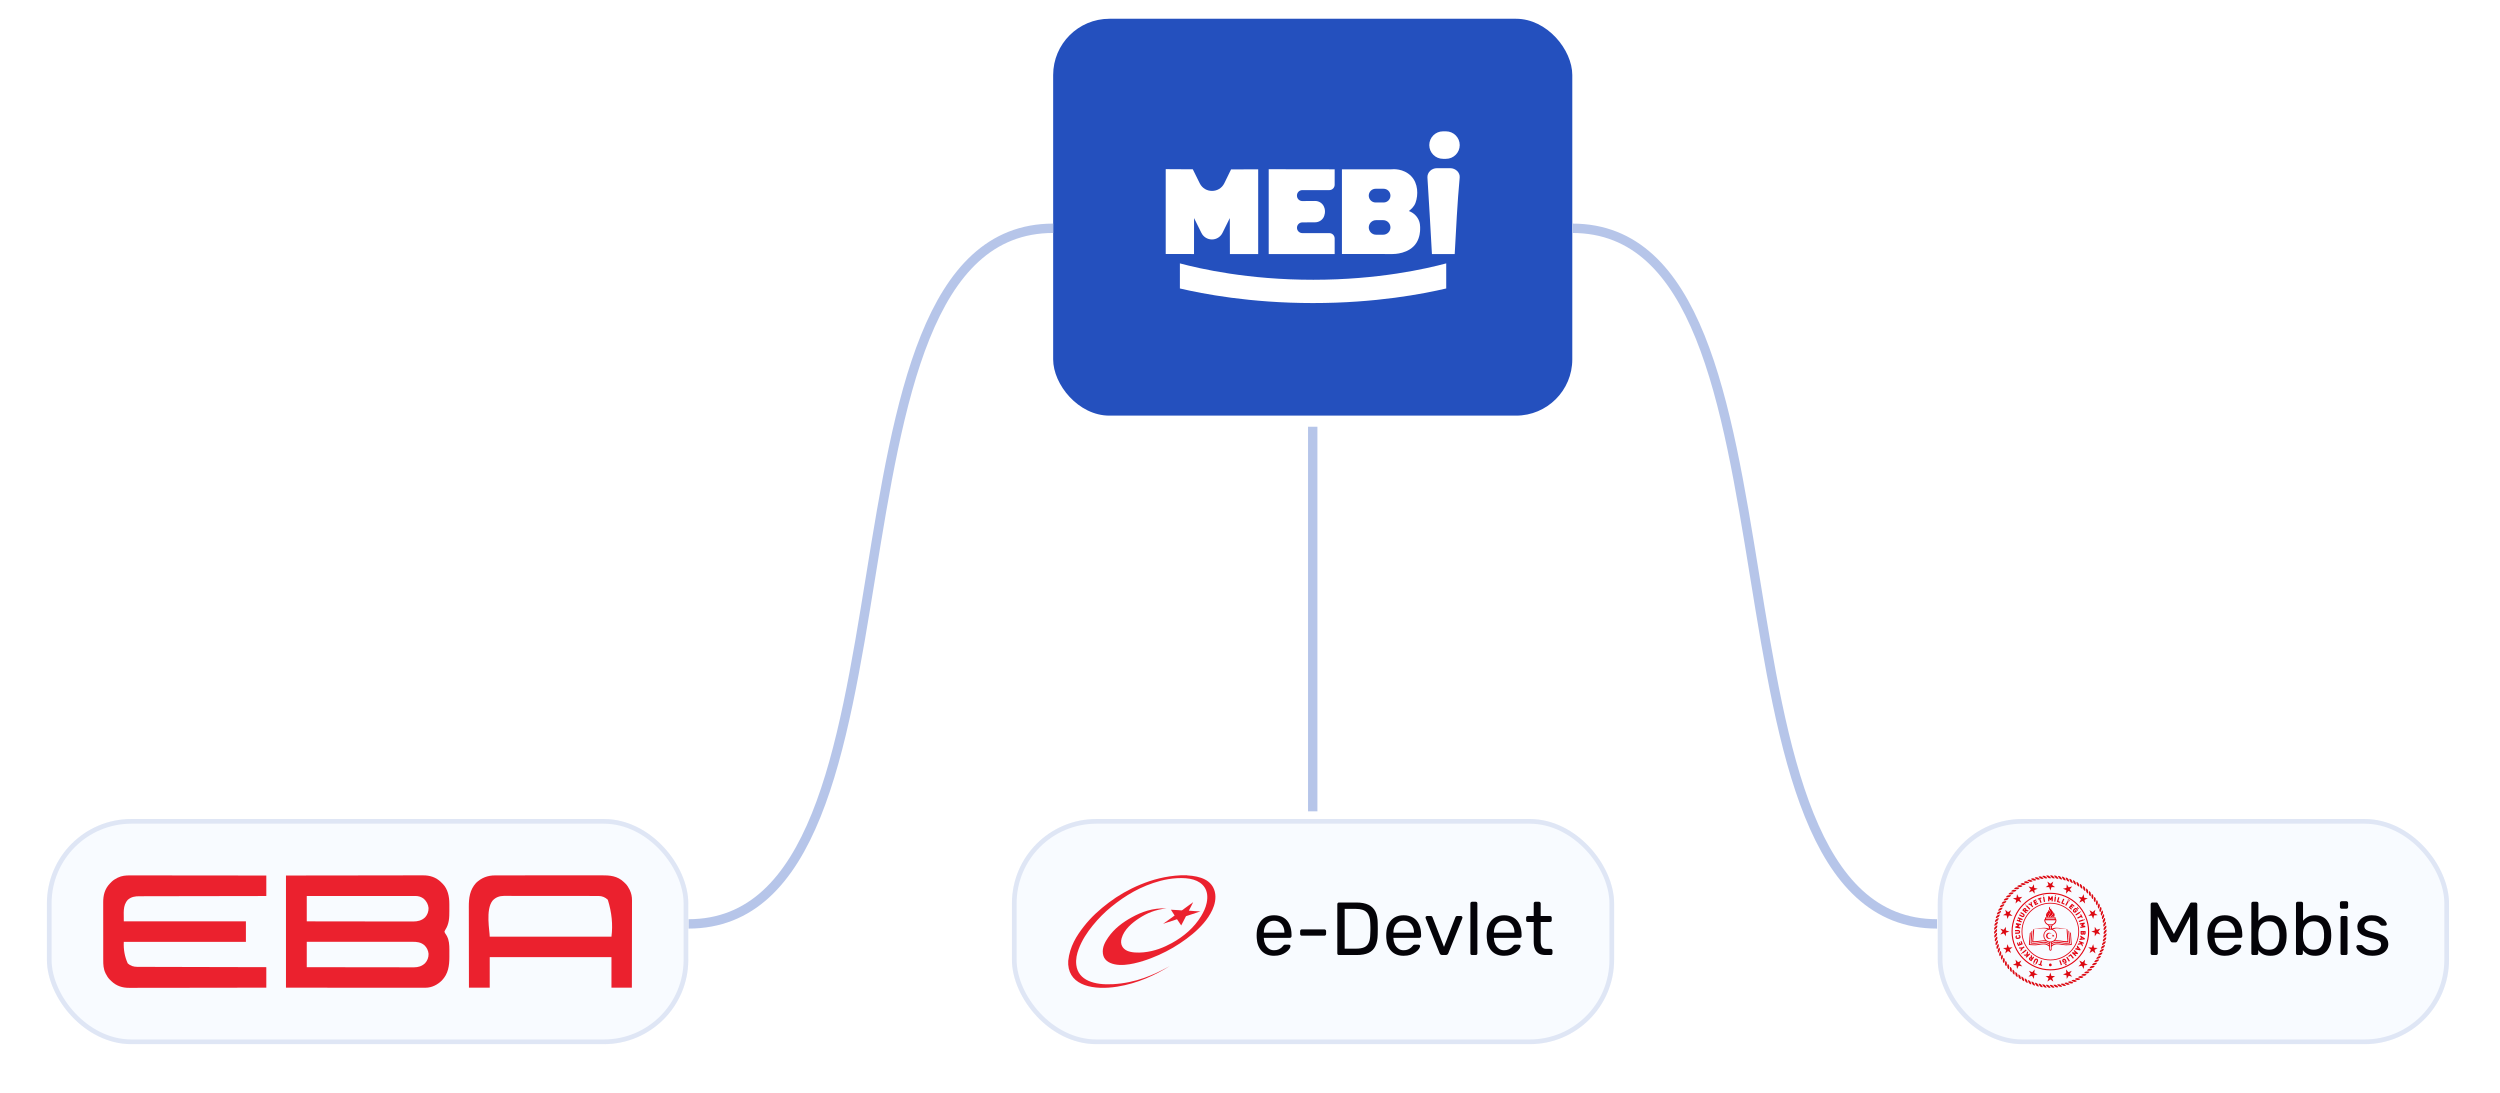 <svg width="533" height="233" viewBox="0 0 533 233" fill="none" xmlns="http://www.w3.org/2000/svg">
<g filter="url(#filter0_di_40002539_2231)">
<rect x="224.532" y="4" width="110.681" height="84.613" rx="12" fill="#2450BE"/>
<path d="M308.28 28H307.655C306.036 28 304.723 29.313 304.723 30.932C304.723 32.551 306.036 33.864 307.655 33.864H308.28C309.9 33.864 311.213 32.551 311.213 30.932C311.213 29.313 309.9 28 308.28 28Z" fill="white"/>
<path d="M308.334 61.502C303.483 62.633 293.381 64.619 279.888 64.612C266.456 64.606 256.401 62.631 251.553 61.502V56.154C255.829 57.291 266.014 59.654 280.008 59.648C293.927 59.641 304.056 57.293 308.334 56.154V61.502Z" fill="white"/>
<path d="M248.532 36.064V54.156L254.563 54.16L254.572 46.489L256.141 49.659C256.56 50.508 257.425 51.046 258.371 51.052C259.33 51.059 260.206 50.517 260.631 49.656L262.194 46.496L262.216 54.16H268.243V36.099L262.462 36.117L261.029 39.06C259.966 41.242 256.861 41.253 255.783 39.078L254.308 36.095C252.384 36.084 250.459 36.073 248.534 36.062L248.532 36.064Z" fill="white"/>
<path d="M270.488 36.073V54.16H284.55V50.844C284.55 50.212 284.039 49.7 283.406 49.7H277.661C277.029 49.703 276.515 49.189 276.515 48.557C276.515 47.927 277.026 47.416 277.656 47.416L280.38 47.396C281.117 47.391 281.811 47.003 282.173 46.36C282.193 46.323 282.213 46.285 282.232 46.248C282.278 46.158 282.783 45.093 282.232 43.985C282.215 43.95 282.197 43.915 282.177 43.882C281.813 43.228 281.102 42.84 280.354 42.846L277.654 42.866C277.022 42.866 276.511 42.354 276.511 41.722V41.676C276.511 41.044 277.022 40.533 277.654 40.533H283.406C284.039 40.533 284.55 40.019 284.55 39.389V36.097L270.486 36.075L270.488 36.073Z" fill="white"/>
<path d="M302.24 46.485C301.636 45.521 300.728 45.122 300.363 44.986C300.776 44.666 301.456 44.134 301.788 43.234C302.389 41.595 302.385 39.093 300.835 37.528C299.185 35.862 296.944 36.062 296.634 36.095H286.099V54.158L296.911 54.16C297.104 54.164 300.491 54.184 302.007 51.726C302.72 50.569 302.764 49.281 302.771 48.943C302.786 48.287 302.806 47.391 302.24 46.487V46.485ZM294.89 50.041H293.375C292.519 50.041 291.823 49.345 291.823 48.489C291.823 47.633 292.519 46.937 293.375 46.937H294.89C295.745 46.937 296.441 47.633 296.441 48.489C296.441 49.345 295.745 50.041 294.89 50.041ZM296.441 41.707C296.441 42.515 295.787 43.171 294.977 43.171H293.285C292.477 43.171 291.821 42.517 291.821 41.707C291.821 40.899 292.475 40.243 293.285 40.243H294.977C295.785 40.243 296.441 40.897 296.441 41.707Z" fill="white"/>
<path d="M306.331 35.858H309.202C310.308 35.858 311.309 36.76 311.205 37.862C310.698 43.274 310.444 48.781 310.143 54.16C308.282 54.16 307.149 54.16 305.288 54.16C304.981 48.664 304.683 43.3 304.329 37.862C304.257 36.758 305.227 35.858 306.333 35.858H306.331Z" fill="white"/>
</g>
<path d="M146.744 196.977C200.469 196.977 170.807 48.671 224.532 48.671" stroke="#B6C5E9" stroke-width="2"/>
<path d="M279.872 90.977C279.872 131.977 279.872 131.977 279.872 172.977" stroke="#B6C5E9" stroke-width="2"/>
<path d="M335.213 48.671C388.937 48.671 359.276 196.977 413 196.977" stroke="#B6C5E9" stroke-width="2"/>
<g filter="url(#filter1_d_40002539_2231)">
<rect x="10" y="170.613" width="136.744" height="48" rx="18" fill="#F8FBFF"/>
<rect x="10.5" y="171.113" width="135.744" height="47" rx="17.5" stroke="#DFE6F5"/>
<g clip-path="url(#clip0_40002539_2231)">
<path d="M60.971 182.663C66.011 182.655 69.584 182.65 71.689 182.647C72.412 182.647 73.134 182.646 73.858 182.646C73.948 182.646 74.039 182.646 74.132 182.646C75.594 182.644 77.055 182.642 78.517 182.639C80.017 182.636 81.519 182.634 83.019 182.633C83.945 182.633 84.869 182.632 85.795 182.628C86.431 182.627 87.065 182.626 87.701 182.627C88.067 182.627 88.432 182.627 88.799 182.625C89.134 182.624 89.471 182.624 89.806 182.625C89.927 182.625 90.048 182.625 90.168 182.624C91.647 182.612 92.943 183.023 94.023 184.07C94.083 184.13 94.142 184.19 94.203 184.252C94.258 184.305 94.314 184.358 94.37 184.412C95.497 185.565 95.797 187.136 95.798 188.691C95.798 188.772 95.798 188.853 95.799 188.937C95.799 189.108 95.799 189.278 95.799 189.448C95.799 189.706 95.8 189.964 95.802 190.221C95.806 191.673 95.755 192.981 94.939 194.236C94.854 194.374 94.793 194.514 94.756 194.657C94.83 194.889 94.94 195.046 95.083 195.241C95.243 195.47 95.346 195.688 95.448 195.948C95.479 196.024 95.509 196.1 95.541 196.178C95.848 197.168 95.809 198.223 95.805 199.248C95.805 199.502 95.805 199.756 95.806 200.01C95.808 201.902 95.571 203.624 94.197 205.043C93.283 205.947 92.05 206.582 90.752 206.582C90.701 206.582 90.65 206.582 90.596 206.582C90.422 206.582 90.249 206.582 90.076 206.582C89.951 206.582 89.825 206.582 89.7 206.582C89.355 206.582 89.011 206.582 88.666 206.582C88.294 206.582 87.923 206.582 87.551 206.582C86.907 206.582 86.264 206.582 85.62 206.582C84.689 206.582 83.758 206.581 82.827 206.581C81.317 206.581 79.807 206.581 78.296 206.579C76.83 206.579 75.363 206.578 73.895 206.578C73.804 206.578 73.712 206.578 73.618 206.578C72.903 206.578 72.189 206.578 71.475 206.578C67.973 206.578 64.471 206.575 60.969 206.574V182.663H60.971ZM65.402 187.032V192.433C68.369 192.439 71.337 192.443 74.304 192.445C74.654 192.445 75.005 192.445 75.356 192.446C75.425 192.446 75.495 192.446 75.567 192.446C76.696 192.447 77.825 192.449 78.954 192.451C80.113 192.453 81.272 192.454 82.432 192.455C83.146 192.455 83.861 192.456 84.576 192.458C85.067 192.46 85.557 192.46 86.048 192.46C86.33 192.46 86.613 192.46 86.896 192.461C87.203 192.463 87.511 192.462 87.818 192.461C87.906 192.462 87.995 192.462 88.085 192.464C89.061 192.458 89.895 192.268 90.62 191.588C91.132 191.036 91.383 190.343 91.369 189.591C91.297 188.824 90.938 188.162 90.378 187.641C89.846 187.214 89.238 187.021 88.561 187.021C88.478 187.021 88.395 187.021 88.31 187.021C88.22 187.021 88.129 187.021 88.035 187.021C87.939 187.021 87.841 187.021 87.743 187.021C87.474 187.021 87.207 187.021 86.939 187.021C86.65 187.021 86.36 187.021 86.071 187.021C85.57 187.021 85.07 187.021 84.57 187.021C83.846 187.021 83.122 187.022 82.398 187.022C81.223 187.022 80.048 187.022 78.874 187.023C77.733 187.023 76.592 187.025 75.451 187.025C75.381 187.025 75.31 187.025 75.238 187.025C74.885 187.025 74.533 187.025 74.18 187.025C71.253 187.026 68.326 187.027 65.399 187.029L65.402 187.032ZM65.402 196.802V202.203C68.392 202.209 71.383 202.213 74.373 202.215C74.726 202.215 75.079 202.215 75.432 202.216C75.503 202.216 75.573 202.216 75.645 202.216C76.783 202.217 77.921 202.219 79.058 202.221C80.226 202.223 81.394 202.224 82.562 202.225C83.283 202.225 84.003 202.226 84.724 202.228C85.218 202.23 85.712 202.23 86.207 202.23C86.492 202.23 86.776 202.23 87.062 202.231C87.371 202.233 87.681 202.232 87.99 202.231C88.079 202.231 88.169 202.233 88.261 202.234C89.188 202.228 89.937 201.998 90.623 201.358C91.134 200.805 91.385 200.114 91.371 199.361C91.304 198.642 90.995 198.012 90.475 197.515C89.68 196.858 88.874 196.789 87.876 196.791C87.78 196.791 87.684 196.791 87.585 196.791C87.319 196.791 87.053 196.791 86.787 196.791C86.5 196.791 86.213 196.791 85.927 196.791C85.43 196.791 84.932 196.791 84.435 196.791C83.717 196.791 82.997 196.792 82.279 196.792C81.113 196.792 79.946 196.792 78.781 196.793C77.648 196.793 76.515 196.795 75.382 196.795C75.313 196.795 75.242 196.795 75.171 196.795C74.821 196.795 74.47 196.795 74.12 196.795C71.214 196.796 68.309 196.797 65.402 196.799L65.402 196.802Z" fill="#EB212E"/>
<path d="M27.728 182.635C27.854 182.635 27.98 182.635 28.105 182.635C28.449 182.635 28.792 182.635 29.136 182.636C29.507 182.637 29.878 182.636 30.25 182.636C30.893 182.636 31.535 182.636 32.178 182.638C33.107 182.64 34.036 182.64 34.965 182.641C36.472 182.641 37.979 182.644 39.487 182.645C40.95 182.648 42.414 182.649 43.878 182.65C43.968 182.65 44.059 182.65 44.152 182.65C44.604 182.65 45.058 182.65 45.51 182.651C49.267 182.653 53.022 182.657 56.778 182.663V187.031C56.429 187.031 56.079 187.032 55.72 187.033C52.518 187.038 49.316 187.043 46.113 187.05C45.694 187.05 45.274 187.051 44.855 187.052C44.771 187.052 44.687 187.052 44.601 187.052C43.248 187.055 41.896 187.057 40.543 187.058C39.155 187.06 37.767 187.062 36.379 187.066C35.522 187.069 34.666 187.069 33.809 187.07C33.221 187.07 32.634 187.072 32.047 187.074C31.708 187.075 31.368 187.076 31.03 187.076C30.72 187.076 30.409 187.076 30.099 187.078C29.986 187.078 29.875 187.078 29.762 187.078C28.809 187.075 28.009 187.19 27.265 187.826C26.087 189.096 26.441 190.742 26.395 192.433H52.427V196.801H26.393C26.311 198.452 26.592 199.983 27.234 201.394C27.805 201.923 28.488 202.132 29.253 202.133C29.351 202.133 29.45 202.134 29.551 202.135C29.66 202.135 29.768 202.135 29.878 202.135C29.993 202.135 30.11 202.135 30.225 202.136C30.543 202.137 30.862 202.137 31.18 202.138C31.523 202.138 31.867 202.14 32.21 202.141C32.805 202.142 33.4 202.144 33.995 202.145C34.855 202.147 35.716 202.149 36.576 202.152C37.972 202.156 39.368 202.159 40.764 202.162C42.12 202.165 43.475 202.168 44.831 202.172C44.915 202.172 44.998 202.172 45.085 202.172C45.504 202.172 45.923 202.174 46.342 202.175C49.82 202.184 53.299 202.192 56.777 202.2V206.569C52.935 206.576 49.093 206.582 45.252 206.585C44.797 206.585 44.344 206.586 43.89 206.586C43.8 206.586 43.709 206.586 43.616 206.586C42.154 206.588 40.693 206.59 39.23 206.594C37.73 206.597 36.229 206.598 34.729 206.599C33.803 206.599 32.878 206.601 31.952 206.604C31.317 206.605 30.682 206.606 30.047 206.605C29.681 206.605 29.315 206.605 28.949 206.607C28.613 206.609 28.277 206.609 27.942 206.607C27.82 206.607 27.699 206.607 27.579 206.609C26.101 206.621 24.805 206.209 23.724 205.162C23.665 205.102 23.605 205.042 23.545 204.98C23.489 204.927 23.433 204.874 23.378 204.821C23.03 204.465 22.794 204.08 22.571 203.64C22.544 203.589 22.519 203.539 22.492 203.487C22.047 202.566 22.006 201.671 22.01 200.665C22.01 200.519 22.009 200.372 22.008 200.226C22.006 199.832 22.006 199.436 22.007 199.041C22.007 198.711 22.007 198.38 22.007 198.049C22.006 197.268 22.006 196.488 22.007 195.706C22.008 194.903 22.007 194.099 22.005 193.296C22.003 192.604 22.002 191.912 22.003 191.22C22.003 190.808 22.003 190.396 22.002 189.984C22 189.596 22.001 189.208 22.002 188.82C22.002 188.679 22.002 188.537 22.002 188.395C21.993 186.845 22.34 185.503 23.443 184.354C23.503 184.294 23.563 184.235 23.625 184.173C23.677 184.118 23.73 184.062 23.784 184.006C24.138 183.657 24.521 183.42 24.959 183.196C25.01 183.169 25.06 183.144 25.112 183.117C25.966 182.702 26.791 182.629 27.728 182.635Z" fill="#EB212E"/>
<path d="M105.565 182.632C105.671 182.632 105.778 182.632 105.884 182.631C106.174 182.629 106.463 182.63 106.753 182.631C107.066 182.631 107.38 182.63 107.693 182.629C108.306 182.628 108.919 182.627 109.532 182.628C110.03 182.628 110.529 182.628 111.028 182.628C111.172 182.628 111.316 182.628 111.46 182.628C111.532 182.628 111.604 182.628 111.677 182.628C113.031 182.626 114.385 182.626 115.738 182.627C116.974 182.627 118.21 182.625 119.446 182.623C120.718 182.62 121.989 182.619 123.261 182.62C123.974 182.62 124.687 182.62 125.4 182.617C126.006 182.616 126.614 182.616 127.221 182.617C127.53 182.617 127.84 182.618 128.149 182.616C130.006 182.607 131.612 182.715 133.026 184.071C133.087 184.132 133.148 184.193 133.212 184.256C133.267 184.309 133.322 184.362 133.379 184.416C133.726 184.772 133.962 185.157 134.186 185.597C134.212 185.648 134.237 185.698 134.264 185.75C134.607 186.463 134.751 187.171 134.743 187.96C134.743 188.04 134.743 188.12 134.743 188.203C134.743 188.469 134.743 188.735 134.741 189.001C134.741 189.193 134.741 189.385 134.741 189.577C134.741 189.988 134.741 190.401 134.739 190.812C134.738 191.407 134.737 192.003 134.736 192.598C134.736 193.564 134.734 194.53 134.732 195.496C134.73 196.434 134.728 197.372 134.728 198.31C134.728 198.368 134.728 198.426 134.728 198.485C134.728 198.776 134.728 199.066 134.727 199.357C134.724 201.763 134.72 204.169 134.715 206.576H130.363V200.063H104.41V206.576H99.979C99.974 204.201 99.97 201.825 99.967 199.45C99.967 199.169 99.967 198.888 99.966 198.607C99.966 198.552 99.966 198.495 99.966 198.438C99.966 197.535 99.963 196.631 99.962 195.728C99.959 194.8 99.959 193.871 99.958 192.943C99.958 192.422 99.957 191.902 99.955 191.381C99.954 190.89 99.953 190.398 99.954 189.907C99.954 189.728 99.954 189.548 99.952 189.369C99.943 187.451 100.156 185.722 101.497 184.236C102.65 183.135 103.994 182.629 105.566 182.636L105.565 182.632ZM105.019 188.011C103.479 189.947 104.41 194.547 104.41 195.691H130.363C130.692 193.147 130.432 190.525 129.583 187.823C129.026 187.301 128.375 187.023 127.611 187.023C127.537 187.023 127.463 187.023 127.386 187.022C127.306 187.022 127.224 187.022 127.141 187.022C127.058 187.022 126.971 187.022 126.879 187.022C126.59 187.022 126.299 187.021 126.01 187.021C125.802 187.021 125.594 187.021 125.387 187.019C124.822 187.019 124.258 187.018 123.693 187.018C123.34 187.018 122.987 187.018 122.634 187.017C121.657 187.016 120.68 187.015 119.703 187.015C119.64 187.015 119.577 187.015 119.513 187.015C119.451 187.015 119.388 187.015 119.324 187.015C119.197 187.015 119.07 187.015 118.943 187.015C118.88 187.015 118.817 187.015 118.752 187.015C117.732 187.015 116.712 187.013 115.692 187.011C114.643 187.01 113.596 187.008 112.547 187.008C111.959 187.008 111.371 187.008 110.783 187.007C110.282 187.005 109.781 187.005 109.28 187.006C109.025 187.006 108.77 187.006 108.514 187.005C108.237 187.004 107.96 187.005 107.682 187.005C107.602 187.005 107.522 187.003 107.44 187.003C106.486 187.01 105.675 187.301 105.019 188.012L105.019 188.011Z" fill="#EB212E"/>
</g>
</g>
<g filter="url(#filter2_d_40002539_2231)">
<rect x="215.744" y="170.613" width="128.387" height="48" rx="18" fill="#F8FBFF"/>
<rect x="216.244" y="171.113" width="127.387" height="47" rx="17.5" stroke="#DFE6F5"/>
<g clip-path="url(#clip1_40002539_2231)">
<path fill-rule="evenodd" clip-rule="evenodd" d="M253.097 182.613V182.633C256.024 182.796 258.368 183.655 258.994 186.111C259.348 187.5 258.958 188.944 258.466 189.994C257.943 191.107 257.338 191.976 256.616 192.82C255.188 194.491 253.462 195.857 251.553 197.13C249.669 198.385 247.576 199.456 245.372 200.302C244.319 200.708 243.102 201.107 241.773 201.399C240.52 201.673 238.971 201.886 237.604 201.583C236.324 201.298 235.333 200.646 235.144 199.345C234.942 197.945 235.635 196.781 236.262 195.867C237.542 194.005 239.317 192.657 241.325 191.557C243.333 190.457 245.674 189.539 248.745 189.666C246.238 189.94 244.523 190.688 242.849 191.779C241.395 192.729 239.659 194.152 239.128 196.049C238.756 197.378 239.374 198.266 240.287 198.693C241.211 199.122 242.624 199.151 243.804 199.039C246.179 198.814 248.189 197.963 249.822 197.068C252.352 195.679 254.577 193.792 256.083 191.314C256.59 190.478 257.048 189.531 257.263 188.506C257.845 185.715 256.461 184.16 254.476 183.547C252.453 182.92 249.491 183.241 247.421 183.79C243.24 184.9 239.91 186.92 236.95 189.319C235.516 190.481 234.176 191.831 232.965 193.324C231.76 194.812 230.681 196.439 229.977 198.325C229.594 199.347 229.315 200.501 229.47 201.741C229.884 205.058 233.366 206.049 237.278 205.829C242.243 205.547 245.99 203.834 249.397 201.966C246.308 203.883 242.569 205.658 238.194 206.356C233.289 207.14 228.078 206.243 227.744 201.66V200.848C228.08 197.756 229.548 195.487 231.038 193.57C232.629 191.523 234.427 189.914 236.425 188.406C238.425 186.897 240.678 185.604 243.154 184.582C245.664 183.547 248.484 182.77 251.734 182.61H253.097" fill="#EB212E"/>
<path fill-rule="evenodd" clip-rule="evenodd" d="M254.378 188.344C254.135 188.926 253.752 189.547 253.462 190.152C254.238 190.25 255.113 190.25 255.923 190.315C254.914 190.667 253.884 191.001 252.852 191.332C252.51 191.986 252.169 192.641 251.835 193.303C251.509 192.889 251.266 192.395 250.94 191.981C249.936 192.292 248.968 192.638 247.972 192.957C248.784 192.359 249.612 191.779 250.432 191.19C250.184 190.76 249.884 190.382 249.638 189.95C250.218 189.994 250.787 190.015 251.366 190.051C251.555 190.061 251.775 190.121 251.936 190.093C252.101 190.061 252.383 189.795 252.567 189.666C253.178 189.228 253.793 188.763 254.376 188.344" fill="#EB212E"/>
</g>
<path d="M271.627 199.773C270.528 199.773 269.654 199.437 269.003 198.765C268.352 198.082 267.995 197.154 267.931 195.981C267.92 195.842 267.915 195.666 267.915 195.453C267.915 195.229 267.92 195.047 267.931 194.909C267.974 194.151 268.15 193.49 268.459 192.925C268.768 192.349 269.19 191.906 269.723 191.597C270.267 191.287 270.902 191.133 271.627 191.133C272.438 191.133 273.115 191.303 273.659 191.645C274.214 191.986 274.635 192.471 274.923 193.101C275.211 193.73 275.355 194.466 275.355 195.309V195.581C275.355 195.698 275.318 195.789 275.243 195.853C275.179 195.917 275.094 195.949 274.987 195.949H269.451C269.451 195.959 269.451 195.981 269.451 196.013C269.451 196.045 269.451 196.071 269.451 196.093C269.472 196.53 269.568 196.941 269.739 197.325C269.91 197.698 270.155 198.002 270.475 198.237C270.795 198.471 271.179 198.589 271.627 198.589C272.011 198.589 272.331 198.53 272.587 198.413C272.843 198.295 273.051 198.167 273.211 198.029C273.371 197.879 273.478 197.767 273.531 197.693C273.627 197.554 273.702 197.474 273.755 197.453C273.808 197.421 273.894 197.405 274.011 197.405H274.779C274.886 197.405 274.971 197.437 275.035 197.501C275.11 197.554 275.142 197.634 275.131 197.741C275.12 197.901 275.035 198.098 274.875 198.333C274.715 198.557 274.486 198.781 274.187 199.005C273.888 199.229 273.526 199.415 273.099 199.565C272.672 199.703 272.182 199.773 271.627 199.773ZM269.451 194.845H273.835V194.797C273.835 194.317 273.744 193.89 273.563 193.517C273.392 193.143 273.142 192.85 272.811 192.637C272.48 192.413 272.086 192.301 271.627 192.301C271.168 192.301 270.774 192.413 270.443 192.637C270.123 192.85 269.878 193.143 269.707 193.517C269.536 193.89 269.451 194.317 269.451 194.797V194.845ZM277.556 195.485C277.449 195.485 277.359 195.453 277.284 195.389C277.22 195.314 277.188 195.223 277.188 195.117V194.509C277.188 194.402 277.22 194.317 277.284 194.253C277.359 194.178 277.449 194.141 277.556 194.141H282.356C282.463 194.141 282.548 194.178 282.612 194.253C282.687 194.317 282.724 194.402 282.724 194.509V195.117C282.724 195.223 282.687 195.314 282.612 195.389C282.548 195.453 282.463 195.485 282.356 195.485H277.556ZM285.485 199.613C285.367 199.613 285.277 199.581 285.213 199.517C285.149 199.442 285.117 199.351 285.117 199.245V188.797C285.117 188.679 285.149 188.589 285.213 188.525C285.277 188.45 285.367 188.413 285.485 188.413H289.117C290.215 188.413 291.101 188.578 291.773 188.909C292.445 189.239 292.935 189.73 293.245 190.381C293.554 191.021 293.714 191.81 293.725 192.749C293.735 193.229 293.741 193.65 293.741 194.013C293.741 194.375 293.735 194.791 293.725 195.261C293.703 196.242 293.538 197.058 293.229 197.709C292.93 198.349 292.45 198.829 291.789 199.149C291.138 199.458 290.274 199.613 289.197 199.613H285.485ZM286.685 198.253H289.117C289.853 198.253 290.439 198.151 290.877 197.949C291.314 197.746 291.629 197.421 291.821 196.973C292.023 196.525 292.13 195.933 292.141 195.197C292.162 194.877 292.173 194.599 292.173 194.365C292.173 194.119 292.173 193.879 292.173 193.645C292.173 193.399 292.162 193.122 292.141 192.813C292.119 191.778 291.874 191.015 291.405 190.525C290.935 190.023 290.146 189.773 289.037 189.773H286.685V198.253ZM299.252 199.773C298.153 199.773 297.279 199.437 296.628 198.765C295.977 198.082 295.62 197.154 295.556 195.981C295.545 195.842 295.54 195.666 295.54 195.453C295.54 195.229 295.545 195.047 295.556 194.909C295.599 194.151 295.775 193.49 296.084 192.925C296.393 192.349 296.815 191.906 297.348 191.597C297.892 191.287 298.527 191.133 299.252 191.133C300.063 191.133 300.74 191.303 301.284 191.645C301.839 191.986 302.26 192.471 302.548 193.101C302.836 193.73 302.98 194.466 302.98 195.309V195.581C302.98 195.698 302.943 195.789 302.868 195.853C302.804 195.917 302.719 195.949 302.612 195.949H297.076C297.076 195.959 297.076 195.981 297.076 196.013C297.076 196.045 297.076 196.071 297.076 196.093C297.097 196.53 297.193 196.941 297.364 197.325C297.535 197.698 297.78 198.002 298.1 198.237C298.42 198.471 298.804 198.589 299.252 198.589C299.636 198.589 299.956 198.53 300.212 198.413C300.468 198.295 300.676 198.167 300.836 198.029C300.996 197.879 301.103 197.767 301.156 197.693C301.252 197.554 301.327 197.474 301.38 197.453C301.433 197.421 301.519 197.405 301.636 197.405H302.404C302.511 197.405 302.596 197.437 302.66 197.501C302.735 197.554 302.767 197.634 302.756 197.741C302.745 197.901 302.66 198.098 302.5 198.333C302.34 198.557 302.111 198.781 301.812 199.005C301.513 199.229 301.151 199.415 300.724 199.565C300.297 199.703 299.807 199.773 299.252 199.773ZM297.076 194.845H301.46V194.797C301.46 194.317 301.369 193.89 301.188 193.517C301.017 193.143 300.767 192.85 300.436 192.637C300.105 192.413 299.711 192.301 299.252 192.301C298.793 192.301 298.399 192.413 298.068 192.637C297.748 192.85 297.503 193.143 297.332 193.517C297.161 193.89 297.076 194.317 297.076 194.797V194.845ZM307.508 199.613C307.348 199.613 307.22 199.575 307.124 199.501C307.038 199.426 306.969 199.33 306.916 199.213L303.956 191.789C303.934 191.735 303.924 191.682 303.924 191.629C303.924 191.533 303.956 191.453 304.02 191.389C304.084 191.325 304.164 191.293 304.26 191.293H305.028C305.145 191.293 305.236 191.325 305.3 191.389C305.364 191.453 305.401 191.511 305.412 191.565L307.86 197.869L310.292 191.565C310.313 191.511 310.35 191.453 310.404 191.389C310.468 191.325 310.558 191.293 310.676 191.293H311.46C311.545 191.293 311.62 191.325 311.684 191.389C311.758 191.453 311.796 191.533 311.796 191.629C311.796 191.682 311.785 191.735 311.764 191.789L308.788 199.213C308.745 199.33 308.676 199.426 308.58 199.501C308.494 199.575 308.366 199.613 308.196 199.613H307.508ZM313.855 199.613C313.748 199.613 313.658 199.581 313.583 199.517C313.519 199.442 313.487 199.351 313.487 199.245V188.621C313.487 188.514 313.519 188.429 313.583 188.365C313.658 188.29 313.748 188.253 313.855 188.253H314.607C314.724 188.253 314.815 188.29 314.879 188.365C314.943 188.429 314.975 188.514 314.975 188.621V199.245C314.975 199.351 314.943 199.442 314.879 199.517C314.815 199.581 314.724 199.613 314.607 199.613H313.855ZM320.674 199.773C319.575 199.773 318.7 199.437 318.05 198.765C317.399 198.082 317.042 197.154 316.978 195.981C316.967 195.842 316.962 195.666 316.962 195.453C316.962 195.229 316.967 195.047 316.978 194.909C317.02 194.151 317.196 193.49 317.506 192.925C317.815 192.349 318.236 191.906 318.77 191.597C319.314 191.287 319.948 191.133 320.674 191.133C321.484 191.133 322.162 191.303 322.706 191.645C323.26 191.986 323.682 192.471 323.97 193.101C324.258 193.73 324.402 194.466 324.402 195.309V195.581C324.402 195.698 324.364 195.789 324.29 195.853C324.226 195.917 324.14 195.949 324.034 195.949H318.498C318.498 195.959 318.498 195.981 318.498 196.013C318.498 196.045 318.498 196.071 318.498 196.093C318.519 196.53 318.615 196.941 318.786 197.325C318.956 197.698 319.202 198.002 319.522 198.237C319.842 198.471 320.226 198.589 320.674 198.589C321.058 198.589 321.378 198.53 321.634 198.413C321.89 198.295 322.098 198.167 322.258 198.029C322.418 197.879 322.524 197.767 322.578 197.693C322.674 197.554 322.748 197.474 322.802 197.453C322.855 197.421 322.94 197.405 323.058 197.405H323.826C323.932 197.405 324.018 197.437 324.082 197.501C324.156 197.554 324.188 197.634 324.178 197.741C324.167 197.901 324.082 198.098 323.922 198.333C323.762 198.557 323.532 198.781 323.234 199.005C322.935 199.229 322.572 199.415 322.146 199.565C321.719 199.703 321.228 199.773 320.674 199.773ZM318.498 194.845H322.882V194.797C322.882 194.317 322.791 193.89 322.61 193.517C322.439 193.143 322.188 192.85 321.858 192.637C321.527 192.413 321.132 192.301 320.674 192.301C320.215 192.301 319.82 192.413 319.49 192.637C319.17 192.85 318.924 193.143 318.754 193.517C318.583 193.89 318.498 194.317 318.498 194.797V194.845ZM329.516 199.613C328.919 199.613 328.433 199.501 328.06 199.277C327.687 199.042 327.415 198.717 327.244 198.301C327.073 197.874 326.988 197.373 326.988 196.797V192.573H325.74C325.633 192.573 325.543 192.541 325.468 192.477C325.404 192.402 325.372 192.311 325.372 192.205V191.661C325.372 191.554 325.404 191.469 325.468 191.405C325.543 191.33 325.633 191.293 325.74 191.293H326.988V188.621C326.988 188.514 327.02 188.429 327.084 188.365C327.159 188.29 327.249 188.253 327.356 188.253H328.108C328.215 188.253 328.3 188.29 328.364 188.365C328.439 188.429 328.476 188.514 328.476 188.621V191.293H330.46C330.567 191.293 330.652 191.33 330.716 191.405C330.791 191.469 330.828 191.554 330.828 191.661V192.205C330.828 192.311 330.791 192.402 330.716 192.477C330.652 192.541 330.567 192.573 330.46 192.573H328.476V196.685C328.476 197.186 328.561 197.581 328.732 197.869C328.903 198.157 329.207 198.301 329.644 198.301H330.62C330.727 198.301 330.812 198.338 330.876 198.413C330.951 198.477 330.988 198.562 330.988 198.669V199.245C330.988 199.351 330.951 199.442 330.876 199.517C330.812 199.581 330.727 199.613 330.62 199.613H329.516Z" fill="#040308"/>
</g>
<g filter="url(#filter3_d_40002539_2231)">
<rect x="413.131" y="170.613" width="109" height="48" rx="18" fill="#F8FBFF"/>
<rect x="413.631" y="171.113" width="108" height="47" rx="17.5" stroke="#DFE6F5"/>
<g clip-path="url(#clip2_40002539_2231)">
<path d="M445.497 202.957H445.066C444.984 202.957 444.947 202.846 445.012 202.79L445.136 202.684C445.241 202.593 445.372 202.543 445.508 202.543H445.938C446.02 202.543 446.057 202.655 445.993 202.711L445.869 202.818C445.764 202.908 445.633 202.958 445.498 202.958" fill="#DC0811"/>
<path d="M446.058 202.354L445.629 202.384C445.547 202.389 445.503 202.281 445.563 202.221L445.678 202.107C445.777 202.009 445.903 201.95 446.039 201.941L446.468 201.912C446.551 201.906 446.595 202.014 446.534 202.074L446.418 202.188C446.32 202.287 446.192 202.345 446.058 202.355" fill="#DC0811"/>
<path d="M446.577 201.712L446.152 201.773C446.07 201.784 446.018 201.679 446.074 201.615L446.181 201.492C446.273 201.388 446.395 201.32 446.53 201.302L446.955 201.241C447.037 201.23 447.089 201.335 447.033 201.399L446.926 201.522C446.834 201.627 446.712 201.694 446.577 201.713" fill="#DC0811"/>
<path d="M447.049 201.037L446.628 201.125C446.547 201.143 446.489 201.041 446.54 200.974L446.638 200.844C446.722 200.734 446.84 200.658 446.972 200.629L447.392 200.54C447.473 200.522 447.531 200.624 447.48 200.692L447.381 200.822C447.297 200.932 447.179 201.008 447.048 201.037" fill="#DC0811"/>
<path d="M447.473 200.329L447.06 200.447C446.981 200.469 446.915 200.373 446.961 200.302L447.05 200.165C447.126 200.048 447.239 199.965 447.368 199.928L447.781 199.81C447.861 199.787 447.927 199.884 447.881 199.955L447.791 200.092C447.715 200.208 447.603 200.292 447.473 200.329Z" fill="#DC0811"/>
<path d="M447.846 199.594L447.443 199.74C447.366 199.769 447.293 199.676 447.335 199.602L447.414 199.46C447.483 199.339 447.588 199.247 447.715 199.201L448.119 199.054C448.197 199.026 448.269 199.118 448.228 199.192L448.149 199.334C448.081 199.456 447.974 199.547 447.848 199.592" fill="#DC0811"/>
<path d="M448.168 198.834L447.776 199.009C447.701 199.042 447.623 198.956 447.658 198.879L447.727 198.732C447.786 198.605 447.886 198.507 448.01 198.452L448.402 198.277C448.477 198.244 448.557 198.331 448.52 198.407L448.451 198.555C448.391 198.68 448.292 198.779 448.17 198.834" fill="#DC0811"/>
<path d="M448.436 198.055L448.056 198.257C447.983 198.296 447.898 198.214 447.93 198.136L447.989 197.984C448.039 197.854 448.131 197.749 448.251 197.685L448.631 197.483C448.702 197.444 448.788 197.525 448.756 197.604L448.698 197.756C448.647 197.887 448.556 197.992 448.435 198.055" fill="#DC0811"/>
<path d="M448.649 197.258L448.284 197.486C448.215 197.529 448.125 197.454 448.15 197.374L448.198 197.218C448.239 197.085 448.324 196.973 448.438 196.902L448.802 196.675C448.873 196.63 448.962 196.705 448.937 196.787L448.89 196.943C448.849 197.076 448.764 197.187 448.649 197.259" fill="#DC0811"/>
<path d="M448.805 196.449L448.457 196.701C448.391 196.75 448.296 196.681 448.315 196.6L448.353 196.441C448.385 196.305 448.461 196.188 448.571 196.109L448.918 195.856C448.985 195.808 449.079 195.876 449.061 195.959L449.023 196.118C448.992 196.253 448.914 196.37 448.806 196.449" fill="#DC0811"/>
<path d="M448.905 195.63L448.576 195.906C448.513 195.959 448.413 195.897 448.426 195.813L448.452 195.652C448.474 195.515 448.542 195.393 448.646 195.306L448.976 195.03C449.04 194.977 449.139 195.039 449.125 195.123L449.099 195.284C449.077 195.422 449.009 195.543 448.905 195.63Z" fill="#DC0811"/>
<path d="M448.947 194.807L448.638 195.105C448.579 195.163 448.475 195.109 448.483 195.024L448.497 194.862C448.509 194.723 448.569 194.596 448.667 194.502L448.976 194.203C449.035 194.146 449.139 194.201 449.131 194.286L449.117 194.448C449.105 194.586 449.045 194.713 448.948 194.807" fill="#DC0811"/>
<path d="M448.933 193.982L448.645 194.3C448.59 194.362 448.483 194.315 448.485 194.23L448.487 194.067C448.49 193.928 448.541 193.798 448.632 193.696L448.919 193.377C448.975 193.317 449.083 193.363 449.08 193.449L449.077 193.612C449.075 193.751 449.023 193.881 448.934 193.982" fill="#DC0811"/>
<path d="M448.86 193.161L448.595 193.499C448.544 193.565 448.434 193.525 448.43 193.44L448.421 193.277C448.414 193.139 448.456 193.005 448.539 192.898L448.803 192.559C448.854 192.494 448.963 192.534 448.969 192.618L448.977 192.781C448.983 192.92 448.941 193.053 448.859 193.16" fill="#DC0811"/>
<path d="M448.73 192.346L448.489 192.703C448.443 192.771 448.331 192.739 448.32 192.655L448.3 192.493C448.283 192.354 448.315 192.218 448.39 192.107L448.63 191.751C448.677 191.683 448.789 191.714 448.799 191.798L448.819 191.96C448.836 192.098 448.804 192.234 448.729 192.346" fill="#DC0811"/>
<path d="M448.543 191.544L448.329 191.915C448.287 191.987 448.173 191.963 448.157 191.879L448.126 191.719C448.1 191.583 448.123 191.444 448.191 191.327L448.405 190.956C448.446 190.884 448.562 190.908 448.577 190.992L448.608 191.152C448.635 191.288 448.612 191.427 448.544 191.544" fill="#DC0811"/>
<path d="M448.301 190.755L448.112 191.142C448.077 191.215 447.96 191.2 447.939 191.118L447.897 190.96C447.861 190.826 447.874 190.687 447.932 190.564L448.121 190.178C448.156 190.104 448.273 190.121 448.295 190.202L448.337 190.359C448.372 190.494 448.359 190.634 448.301 190.754" fill="#DC0811"/>
<path d="M448.005 189.985L447.844 190.383C447.813 190.46 447.696 190.452 447.669 190.371L447.616 190.217C447.571 190.086 447.574 189.946 447.625 189.82L447.786 189.422C447.817 189.346 447.935 189.354 447.961 189.434L448.014 189.588C448.059 189.721 448.056 189.86 448.005 189.985Z" fill="#DC0811"/>
<path d="M447.656 189.238L447.522 189.647C447.498 189.725 447.38 189.725 447.347 189.647L447.284 189.496C447.23 189.368 447.223 189.228 447.265 189.1L447.398 188.691C447.423 188.613 447.54 188.613 447.573 188.691L447.637 188.841C447.691 188.97 447.698 189.109 447.656 189.237" fill="#DC0811"/>
<path d="M447.254 188.519L447.151 188.936C447.131 189.016 447.014 189.025 446.975 188.949L446.901 188.803C446.839 188.68 446.823 188.541 446.855 188.41L446.959 187.993C446.979 187.913 447.095 187.905 447.134 187.981L447.208 188.126C447.271 188.25 447.287 188.39 447.254 188.52" fill="#DC0811"/>
<path d="M446.804 187.827L446.729 188.251C446.715 188.332 446.599 188.349 446.555 188.276L446.471 188.136C446.401 188.016 446.374 187.879 446.397 187.746L446.471 187.322C446.486 187.241 446.601 187.225 446.645 187.297L446.729 187.437C446.8 187.557 446.826 187.694 446.803 187.827" fill="#DC0811"/>
<path d="M446.307 187.169L446.262 187.596C446.254 187.677 446.139 187.703 446.09 187.632L445.997 187.499C445.918 187.384 445.881 187.248 445.896 187.115L445.941 186.688C445.95 186.606 446.064 186.581 446.112 186.651L446.206 186.785C446.285 186.899 446.32 187.034 446.307 187.169Z" fill="#DC0811"/>
<path d="M445.765 186.547L445.751 186.976C445.748 187.058 445.635 187.091 445.582 187.025L445.481 186.898C445.393 186.79 445.347 186.657 445.353 186.522L445.367 186.093C445.371 186.01 445.483 185.978 445.536 186.044L445.639 186.171C445.726 186.279 445.771 186.413 445.765 186.547Z" fill="#DC0811"/>
<path d="M445.182 185.965L445.197 186.395C445.2 186.478 445.09 186.517 445.032 186.455L444.921 186.335C444.826 186.234 444.772 186.104 444.766 185.969L444.751 185.539C444.749 185.456 444.859 185.417 444.916 185.478L445.027 185.599C445.122 185.701 445.176 185.83 445.18 185.965" fill="#DC0811"/>
<path d="M444.559 185.424L444.604 185.851C444.612 185.933 444.506 185.981 444.445 185.923L444.325 185.811C444.224 185.717 444.161 185.591 444.147 185.456L444.102 185.03C444.093 184.948 444.2 184.901 444.261 184.958L444.381 185.07C444.482 185.165 444.545 185.29 444.559 185.424Z" fill="#DC0811"/>
<path d="M443.9 184.929L443.974 185.353C443.988 185.434 443.884 185.49 443.818 185.436L443.691 185.333C443.583 185.245 443.513 185.125 443.488 184.992L443.414 184.57C443.4 184.488 443.504 184.433 443.569 184.486L443.696 184.589C443.804 184.677 443.874 184.797 443.899 184.929" fill="#DC0811"/>
<path d="M443.207 184.481L443.311 184.897C443.331 184.977 443.232 185.04 443.162 184.991L443.028 184.897C442.915 184.818 442.834 184.702 442.802 184.572L442.698 184.155C442.678 184.075 442.777 184.013 442.847 184.061L442.98 184.155C443.094 184.236 443.174 184.351 443.206 184.482" fill="#DC0811"/>
<path d="M442.485 184.081L442.618 184.49C442.644 184.569 442.549 184.638 442.476 184.594L442.336 184.509C442.217 184.436 442.13 184.328 442.088 184.199L441.956 183.79C441.93 183.712 442.025 183.642 442.097 183.687L442.237 183.772C442.356 183.843 442.444 183.952 442.485 184.08" fill="#DC0811"/>
<path d="M441.737 183.735L441.898 184.133C441.929 184.209 441.839 184.285 441.764 184.247L441.619 184.173C441.495 184.109 441.4 184.006 441.349 183.881L441.188 183.483C441.157 183.407 441.247 183.33 441.322 183.369L441.467 183.444C441.591 183.507 441.685 183.611 441.736 183.736" fill="#DC0811"/>
<path d="M440.966 183.439L441.155 183.825C441.191 183.899 441.107 183.981 441.029 183.948L440.879 183.883C440.751 183.829 440.649 183.733 440.59 183.61L440.402 183.224C440.366 183.151 440.449 183.069 440.527 183.102L440.677 183.167C440.806 183.222 440.908 183.318 440.966 183.439Z" fill="#DC0811"/>
<path d="M440.178 183.199L440.393 183.571C440.434 183.642 440.357 183.73 440.276 183.702L440.122 183.649C439.99 183.604 439.881 183.514 439.814 183.398L439.599 183.026C439.557 182.954 439.636 182.867 439.716 182.895L439.869 182.949C440.001 182.994 440.11 183.082 440.177 183.199" fill="#DC0811"/>
<path d="M439.374 183.014L439.614 183.37C439.661 183.44 439.588 183.532 439.506 183.509L439.349 183.467C439.214 183.431 439.099 183.349 439.025 183.238L438.784 182.882C438.738 182.813 438.809 182.721 438.892 182.743L439.05 182.786C439.183 182.822 439.299 182.902 439.374 183.014Z" fill="#DC0811"/>
<path d="M438.559 182.886L438.824 183.224C438.874 183.29 438.809 183.388 438.726 183.37L438.566 183.339C438.429 183.313 438.309 183.24 438.226 183.133L437.962 182.794C437.912 182.729 437.977 182.632 438.059 182.649L438.219 182.681C438.356 182.707 438.476 182.78 438.559 182.887" fill="#DC0811"/>
<path d="M437.738 182.815L438.025 183.134C438.08 183.196 438.022 183.297 437.937 183.286L437.776 183.266C437.637 183.249 437.513 183.185 437.422 183.084L437.134 182.765C437.08 182.703 437.138 182.603 437.223 182.613L437.385 182.632C437.523 182.649 437.647 182.714 437.738 182.814" fill="#DC0811"/>
<path d="M436.913 182.802L437.223 183.101C437.281 183.158 437.23 183.263 437.145 183.259L436.983 183.249C436.844 183.242 436.715 183.186 436.618 183.093L436.308 182.794C436.249 182.737 436.3 182.631 436.384 182.637L436.548 182.646C436.688 182.653 436.816 182.708 436.913 182.802Z" fill="#DC0811"/>
<path d="M436.089 182.846L436.418 183.123C436.482 183.175 436.438 183.284 436.353 183.285L436.189 183.287C436.05 183.291 435.918 183.244 435.814 183.157L435.485 182.882C435.421 182.829 435.465 182.719 435.55 182.718L435.713 182.716C435.853 182.714 435.984 182.76 436.088 182.846" fill="#DC0811"/>
<path d="M435.271 182.948L435.618 183.199C435.684 183.248 435.649 183.359 435.564 183.367L435.401 183.38C435.262 183.392 435.126 183.355 435.018 183.276L434.671 183.024C434.605 182.975 434.64 182.864 434.725 182.856L434.887 182.843C435.026 182.832 435.161 182.868 435.271 182.948Z" fill="#DC0811"/>
<path d="M434.461 183.105L434.826 183.333C434.896 183.377 434.868 183.49 434.785 183.504L434.624 183.529C434.487 183.551 434.349 183.523 434.234 183.452L433.869 183.225C433.799 183.18 433.827 183.067 433.911 183.054L434.072 183.029C434.21 183.007 434.347 183.035 434.461 183.107" fill="#DC0811"/>
<path d="M433.665 183.319L434.045 183.52C434.116 183.56 434.098 183.674 434.015 183.693L433.856 183.73C433.72 183.76 433.58 183.743 433.462 183.679L433.082 183.478C433.009 183.44 433.03 183.324 433.112 183.306L433.27 183.269C433.406 183.238 433.545 183.255 433.664 183.319" fill="#DC0811"/>
<path d="M432.885 183.589L433.277 183.763C433.352 183.797 433.341 183.913 433.259 183.938L433.103 183.985C432.969 184.025 432.829 184.017 432.706 183.963L432.313 183.789C432.238 183.755 432.249 183.639 432.331 183.614L432.488 183.566C432.621 183.527 432.761 183.534 432.883 183.589" fill="#DC0811"/>
<path d="M432.126 183.912L432.529 184.058C432.607 184.087 432.603 184.204 432.524 184.234L432.372 184.292C432.243 184.342 432.102 184.344 431.975 184.298L431.571 184.151C431.494 184.122 431.497 184.005 431.577 183.976L431.729 183.918C431.858 183.869 431.999 183.866 432.126 183.913" fill="#DC0811"/>
<path d="M431.391 184.286L431.805 184.406C431.884 184.429 431.889 184.546 431.811 184.581L431.664 184.649C431.537 184.708 431.398 184.72 431.269 184.682L430.855 184.563C430.777 184.54 430.772 184.423 430.849 184.388L430.997 184.32C431.122 184.26 431.262 184.249 431.392 184.286" fill="#DC0811"/>
<path d="M430.684 184.712L431.105 184.801C431.185 184.819 431.198 184.935 431.123 184.976L430.981 185.054C430.86 185.121 430.721 185.142 430.588 185.115L430.168 185.025C430.088 185.009 430.075 184.892 430.148 184.851L430.292 184.773C430.413 184.705 430.552 184.685 430.683 184.712" fill="#DC0811"/>
<path d="M430.01 185.186L430.435 185.246C430.517 185.258 430.538 185.373 430.466 185.419L430.328 185.507C430.211 185.583 430.075 185.614 429.941 185.594L429.515 185.535C429.433 185.523 429.413 185.408 429.484 185.362L429.62 185.272C429.738 185.197 429.874 185.166 430.009 185.185" fill="#DC0811"/>
<path d="M429.369 185.706L429.798 185.735C429.881 185.741 429.909 185.855 429.841 185.906L429.71 186.003C429.599 186.087 429.465 186.127 429.33 186.118L428.901 186.088C428.819 186.083 428.79 185.969 428.858 185.919L428.988 185.82C429.099 185.737 429.233 185.697 429.369 185.707" fill="#DC0811"/>
<path d="M428.767 186.268H429.197C429.278 186.268 429.316 186.379 429.251 186.436L429.127 186.543C429.023 186.633 428.891 186.683 428.756 186.683H428.327C428.244 186.683 428.207 186.571 428.272 186.516L428.395 186.409C428.5 186.319 428.631 186.268 428.767 186.268Z" fill="#DC0811"/>
<path d="M428.204 186.872L428.633 186.843C428.715 186.837 428.759 186.945 428.699 187.006L428.583 187.121C428.484 187.219 428.356 187.277 428.223 187.286L427.794 187.316C427.711 187.321 427.667 187.213 427.728 187.152L427.844 187.038C427.942 186.94 428.07 186.881 428.204 186.871" fill="#DC0811"/>
<path d="M427.686 187.513L428.112 187.454C428.193 187.443 428.245 187.547 428.189 187.611L428.082 187.734C427.991 187.838 427.868 187.906 427.734 187.924L427.308 187.985C427.226 187.996 427.175 187.891 427.23 187.826L427.338 187.704C427.429 187.599 427.553 187.531 427.686 187.513Z" fill="#DC0811"/>
<path d="M427.214 188.189L427.634 188.1C427.715 188.083 427.774 188.184 427.723 188.251L427.624 188.381C427.541 188.491 427.423 188.567 427.29 188.595L426.87 188.684C426.79 188.702 426.731 188.6 426.782 188.533L426.881 188.403C426.965 188.292 427.083 188.216 427.215 188.188" fill="#DC0811"/>
<path d="M426.79 188.896L427.203 188.777C427.283 188.755 427.349 188.852 427.302 188.922L427.213 189.059C427.137 189.176 427.025 189.26 426.894 189.297L426.481 189.415C426.403 189.438 426.336 189.341 426.382 189.27L426.471 189.133C426.547 189.017 426.66 188.933 426.789 188.896" fill="#DC0811"/>
<path d="M426.416 189.631L426.819 189.485C426.897 189.456 426.969 189.549 426.927 189.623L426.848 189.765C426.78 189.887 426.674 189.979 426.547 190.023L426.143 190.171C426.066 190.199 425.993 190.107 426.034 190.033L426.115 189.891C426.183 189.769 426.289 189.678 426.416 189.631Z" fill="#DC0811"/>
<path d="M426.095 190.39L426.488 190.216C426.563 190.183 426.641 190.269 426.606 190.346L426.536 190.494C426.478 190.62 426.377 190.718 426.254 190.773L425.861 190.948C425.786 190.981 425.708 190.894 425.744 190.818L425.814 190.67C425.873 190.545 425.973 190.445 426.096 190.39" fill="#DC0811"/>
<path d="M425.827 191.171L426.207 190.969C426.28 190.931 426.365 191.012 426.334 191.09L426.275 191.243C426.224 191.372 426.132 191.477 426.012 191.54L425.633 191.742C425.56 191.781 425.475 191.7 425.507 191.621L425.566 191.469C425.616 191.34 425.709 191.234 425.828 191.17" fill="#DC0811"/>
<path d="M425.614 191.967L425.978 191.739C426.047 191.696 426.138 191.771 426.113 191.851L426.065 192.008C426.023 192.141 425.939 192.252 425.825 192.324L425.46 192.551C425.39 192.596 425.3 192.521 425.325 192.439L425.373 192.283C425.413 192.15 425.499 192.039 425.613 191.967" fill="#DC0811"/>
<path d="M425.458 192.776L425.806 192.524C425.873 192.475 425.968 192.545 425.948 192.626L425.911 192.785C425.879 192.921 425.803 193.038 425.692 193.117L425.345 193.37C425.278 193.418 425.183 193.35 425.203 193.267L425.239 193.108C425.271 192.973 425.348 192.856 425.457 192.776" fill="#DC0811"/>
<path d="M425.357 193.595L425.687 193.319C425.75 193.266 425.85 193.329 425.836 193.412L425.81 193.573C425.789 193.71 425.72 193.832 425.616 193.919L425.287 194.195C425.224 194.247 425.124 194.186 425.138 194.103L425.163 193.942C425.185 193.804 425.253 193.683 425.357 193.596" fill="#DC0811"/>
<path d="M425.315 194.42L425.624 194.121C425.684 194.064 425.787 194.119 425.78 194.203L425.765 194.366C425.753 194.503 425.692 194.63 425.595 194.725L425.286 195.024C425.227 195.081 425.122 195.026 425.131 194.942L425.145 194.78C425.158 194.642 425.217 194.515 425.315 194.422" fill="#DC0811"/>
<path d="M425.331 195.243L425.619 194.925C425.674 194.864 425.781 194.91 425.78 194.995L425.776 195.158C425.774 195.296 425.723 195.427 425.632 195.528L425.344 195.848C425.289 195.909 425.182 195.861 425.184 195.777L425.187 195.614C425.19 195.475 425.24 195.345 425.331 195.244" fill="#DC0811"/>
<path d="M425.403 196.065L425.668 195.726C425.72 195.661 425.829 195.701 425.834 195.786L425.842 195.95C425.849 196.088 425.807 196.222 425.724 196.328L425.46 196.667C425.409 196.732 425.299 196.692 425.294 196.607L425.287 196.444C425.28 196.305 425.322 196.171 425.405 196.065" fill="#DC0811"/>
<path d="M425.534 196.879L425.774 196.522C425.82 196.453 425.933 196.485 425.943 196.57L425.963 196.732C425.979 196.87 425.947 197.005 425.872 197.118L425.632 197.474C425.585 197.542 425.473 197.51 425.463 197.427L425.443 197.265C425.427 197.127 425.459 196.991 425.535 196.879" fill="#DC0811"/>
<path d="M425.72 197.683L425.935 197.31C425.977 197.239 426.092 197.263 426.107 197.346L426.138 197.506C426.163 197.643 426.141 197.781 426.073 197.898L425.859 198.27C425.817 198.342 425.702 198.318 425.687 198.234L425.656 198.074C425.629 197.937 425.653 197.799 425.72 197.683Z" fill="#DC0811"/>
<path d="M425.961 198.47L426.15 198.083C426.186 198.01 426.302 198.026 426.323 198.107L426.365 198.265C426.401 198.399 426.388 198.538 426.329 198.661L426.14 199.047C426.105 199.121 425.988 199.104 425.966 199.022L425.924 198.865C425.889 198.73 425.901 198.59 425.96 198.469" fill="#DC0811"/>
<path d="M426.258 199.24L426.419 198.841C426.45 198.765 426.567 198.772 426.594 198.854L426.647 199.008C426.693 199.14 426.689 199.279 426.639 199.405L426.478 199.803C426.447 199.879 426.33 199.871 426.302 199.791L426.249 199.637C426.205 199.504 426.207 199.365 426.258 199.24Z" fill="#DC0811"/>
<path d="M426.608 199.986L426.741 199.578C426.767 199.499 426.883 199.499 426.917 199.578L426.98 199.729C427.035 199.856 427.041 199.997 426.999 200.125L426.867 200.534C426.842 200.612 426.724 200.612 426.692 200.534L426.629 200.383C426.575 200.255 426.568 200.115 426.609 199.987" fill="#DC0811"/>
<path d="M427.008 200.707L427.111 200.291C427.131 200.21 427.249 200.202 427.287 200.277L427.361 200.423C427.422 200.547 427.439 200.686 427.407 200.818L427.302 201.234C427.282 201.314 427.166 201.323 427.127 201.247L427.053 201.101C426.99 200.978 426.974 200.837 427.006 200.707" fill="#DC0811"/>
<path d="M427.458 201.398L427.533 200.974C427.547 200.893 427.663 200.876 427.707 200.949L427.791 201.089C427.862 201.208 427.888 201.346 427.865 201.478L427.791 201.902C427.776 201.983 427.661 202 427.617 201.927L427.533 201.787C427.462 201.668 427.436 201.53 427.459 201.397" fill="#DC0811"/>
<path d="M427.955 202.056L428 201.629C428.009 201.548 428.123 201.522 428.172 201.592L428.265 201.725C428.345 201.84 428.38 201.975 428.367 202.109L428.321 202.537C428.313 202.618 428.198 202.644 428.149 202.573L428.056 202.439C427.976 202.325 427.941 202.189 427.954 202.055" fill="#DC0811"/>
<path d="M428.498 202.678L428.513 202.248C428.515 202.166 428.628 202.133 428.682 202.199L428.785 202.326C428.872 202.434 428.917 202.567 428.911 202.702L428.897 203.131C428.895 203.214 428.782 203.246 428.728 203.18L428.626 203.053C428.539 202.945 428.493 202.812 428.498 202.678Z" fill="#DC0811"/>
<path d="M429.081 203.261L429.067 202.831C429.064 202.749 429.174 202.709 429.231 202.771L429.342 202.89C429.437 202.991 429.491 203.121 429.496 203.256L429.51 203.685C429.513 203.767 429.403 203.808 429.345 203.745L429.234 203.626C429.139 203.524 429.085 203.395 429.08 203.261" fill="#DC0811"/>
<path d="M429.704 203.801L429.659 203.373C429.65 203.291 429.757 203.243 429.819 203.301L429.938 203.412C430.039 203.507 430.102 203.632 430.117 203.767L430.162 204.195C430.171 204.277 430.064 204.324 430.002 204.267L429.882 204.155C429.78 204.06 429.717 203.935 429.703 203.801" fill="#DC0811"/>
<path d="M430.364 204.296L430.289 203.872C430.274 203.791 430.378 203.735 430.444 203.789L430.571 203.892C430.679 203.98 430.75 204.1 430.773 204.234L430.848 204.657C430.862 204.739 430.758 204.793 430.693 204.74L430.567 204.637C430.46 204.549 430.387 204.43 430.364 204.296Z" fill="#DC0811"/>
<path d="M431.056 204.744L430.953 204.328C430.933 204.248 431.032 204.185 431.101 204.234L431.235 204.328C431.348 204.407 431.429 204.523 431.461 204.654L431.566 205.071C431.585 205.151 431.486 205.213 431.417 205.164L431.283 205.071C431.17 204.99 431.089 204.876 431.057 204.744" fill="#DC0811"/>
<path d="M431.777 205.144L431.644 204.735C431.619 204.656 431.712 204.587 431.785 204.631L431.925 204.715C432.043 204.786 432.131 204.896 432.173 205.024L432.306 205.433C432.331 205.51 432.236 205.579 432.163 205.536L432.024 205.451C431.905 205.38 431.818 205.271 431.776 205.141" fill="#DC0811"/>
<path d="M432.525 205.491L432.364 205.093C432.333 205.017 432.422 204.941 432.498 204.979L432.643 205.053C432.768 205.117 432.862 205.22 432.913 205.345L433.074 205.744C433.106 205.82 433.016 205.896 432.941 205.857L432.795 205.782C432.672 205.719 432.577 205.616 432.526 205.49" fill="#DC0811"/>
<path d="M433.296 205.785L433.107 205.4C433.071 205.326 433.155 205.244 433.233 205.277L433.383 205.342C433.511 205.397 433.613 205.493 433.672 205.615L433.86 206.001C433.896 206.074 433.813 206.156 433.735 206.123L433.585 206.059C433.457 206.004 433.354 205.908 433.296 205.787" fill="#DC0811"/>
<path d="M434.085 206.026L433.87 205.654C433.828 205.583 433.907 205.495 433.987 205.524L434.14 205.577C434.273 205.622 434.381 205.712 434.448 205.829L434.663 206.2C434.705 206.272 434.627 206.359 434.546 206.331L434.393 206.278C434.261 206.233 434.153 206.144 434.085 206.027" fill="#DC0811"/>
<path d="M434.888 206.21L434.648 205.855C434.601 205.785 434.674 205.694 434.756 205.716L434.912 205.759C435.047 205.795 435.162 205.877 435.238 205.988L435.478 206.345C435.524 206.413 435.453 206.506 435.37 206.484L435.212 206.44C435.078 206.404 434.963 206.324 434.888 206.211" fill="#DC0811"/>
<path d="M435.703 206.339L435.439 206.002C435.388 205.936 435.454 205.838 435.537 205.856L435.696 205.888C435.833 205.914 435.953 205.987 436.036 206.094L436.301 206.433C436.351 206.498 436.286 206.595 436.203 206.578L436.043 206.546C435.906 206.52 435.786 206.447 435.703 206.34" fill="#DC0811"/>
<path d="M436.525 206.411L436.237 206.092C436.182 206.03 436.24 205.929 436.324 205.94L436.485 205.96C436.623 205.976 436.747 206.041 436.838 206.142L437.126 206.46C437.18 206.522 437.122 206.623 437.037 206.612L436.875 206.592C436.738 206.574 436.613 206.51 436.522 206.41" fill="#DC0811"/>
<path d="M437.35 206.424L437.041 206.125C436.981 206.068 437.032 205.963 437.118 205.967L437.28 205.977C437.419 205.985 437.548 206.04 437.645 206.133L437.954 206.432C438.013 206.489 437.963 206.594 437.878 206.589L437.715 206.581C437.574 206.573 437.447 206.518 437.35 206.424Z" fill="#DC0811"/>
<path d="M438.173 206.38L437.845 206.103C437.782 206.05 437.825 205.942 437.91 205.941L438.073 205.939C438.212 205.936 438.344 205.983 438.448 206.07L438.778 206.346C438.84 206.399 438.797 206.508 438.711 206.509L438.548 206.511C438.408 206.513 438.277 206.467 438.173 206.381" fill="#DC0811"/>
<path d="M438.992 206.278L438.644 206.026C438.578 205.977 438.614 205.866 438.698 205.858L438.861 205.845C438.999 205.833 439.135 205.869 439.244 205.95L439.592 206.202C439.659 206.251 439.623 206.362 439.538 206.369L439.375 206.383C439.236 206.394 439.102 206.358 438.992 206.278Z" fill="#DC0811"/>
<path d="M439.802 206.121L439.438 205.892C439.367 205.849 439.395 205.736 439.48 205.723L439.641 205.697C439.778 205.676 439.915 205.703 440.03 205.776L440.394 206.003C440.465 206.047 440.436 206.16 440.352 206.174L440.191 206.199C440.053 206.22 439.917 206.192 439.802 206.122" fill="#DC0811"/>
<path d="M440.599 205.906L440.22 205.705C440.147 205.665 440.167 205.551 440.25 205.532L440.409 205.495C440.545 205.465 440.684 205.482 440.803 205.545L441.183 205.747C441.255 205.785 441.236 205.901 441.153 205.92L440.993 205.956C440.857 205.987 440.718 205.971 440.599 205.907" fill="#DC0811"/>
<path d="M441.378 205.637L440.985 205.461C440.91 205.428 440.921 205.311 441.003 205.287L441.159 205.24C441.293 205.2 441.432 205.208 441.555 205.262L441.948 205.436C442.023 205.47 442.012 205.586 441.93 205.611L441.774 205.659C441.64 205.698 441.5 205.691 441.378 205.637Z" fill="#DC0811"/>
<path d="M442.137 205.313L441.734 205.166C441.656 205.138 441.66 205.021 441.738 204.99L441.892 204.932C442.022 204.882 442.162 204.88 442.288 204.928L442.692 205.074C442.769 205.102 442.766 205.22 442.688 205.25L442.534 205.308C442.404 205.358 442.264 205.36 442.137 205.313Z" fill="#DC0811"/>
<path d="M442.872 204.939L442.458 204.819C442.38 204.797 442.375 204.679 442.452 204.644L442.601 204.576C442.727 204.517 442.866 204.506 442.997 204.543L443.41 204.662C443.488 204.685 443.494 204.802 443.417 204.837L443.268 204.905C443.142 204.964 443.002 204.975 442.873 204.939" fill="#DC0811"/>
<path d="M443.578 204.513L443.158 204.424C443.077 204.406 443.064 204.29 443.139 204.248L443.281 204.17C443.402 204.103 443.541 204.082 443.674 204.11L444.094 204.2C444.174 204.217 444.187 204.333 444.113 204.375L443.969 204.453C443.848 204.521 443.709 204.54 443.577 204.513" fill="#DC0811"/>
<path d="M444.254 204.04L443.827 203.979C443.744 203.968 443.724 203.853 443.796 203.807L443.933 203.719C444.05 203.643 444.186 203.612 444.32 203.631L444.745 203.691C444.827 203.703 444.848 203.818 444.776 203.863L444.638 203.953C444.522 204.029 444.385 204.06 444.251 204.041" fill="#DC0811"/>
<path d="M444.893 203.52L444.464 203.491C444.383 203.485 444.353 203.372 444.421 203.321L444.551 203.223C444.662 203.14 444.796 203.099 444.931 203.109L445.36 203.139C445.442 203.144 445.471 203.258 445.403 203.31L445.271 203.408C445.161 203.491 445.027 203.531 444.892 203.522" fill="#DC0811"/>
<path d="M436.118 185.143L436.745 184.692L436.503 183.951L437.126 184.409L437.755 183.949L437.513 184.683L438.145 185.14L437.371 185.137L437.133 185.879L436.897 185.142L436.118 185.143Z" fill="#DC0811"/>
<path d="M432.571 186.253L432.978 185.595L432.471 185.003L433.222 185.187L433.628 184.521L433.684 185.293L434.443 185.473L433.727 185.765L433.79 186.543L433.29 185.953L432.571 186.253Z" fill="#DC0811"/>
<path d="M429.72 188.633L429.843 187.87L429.148 187.519L429.913 187.402L430.033 186.631L430.38 187.321L431.15 187.198L430.601 187.742L430.956 188.436L430.269 188.081L429.72 188.633Z" fill="#DC0811"/>
<path d="M427.995 191.925L427.818 191.173L427.041 191.114L427.703 190.713L427.519 189.956L428.104 190.461L428.768 190.052L428.468 190.764L429.062 191.269L428.292 191.205L427.995 191.925Z" fill="#DC0811"/>
<path d="M427.662 195.626L427.211 194.998L426.47 195.241L426.927 194.618L426.468 193.988L427.202 194.231L427.658 193.599L427.655 194.372L428.397 194.611L427.661 194.847L427.662 195.626Z" fill="#DC0811"/>
<path d="M428.771 199.172L428.114 198.765L427.522 199.274L427.706 198.523L427.04 198.117L427.812 198.06L427.992 197.301L428.284 198.017L429.061 197.954L428.471 198.453L428.771 199.172Z" fill="#DC0811"/>
<path d="M431.152 202.025L430.389 201.9L430.037 202.596L429.92 201.832L429.149 201.712L429.84 201.363L429.716 200.594L430.261 201.144L430.955 200.788L430.6 201.475L431.152 202.025Z" fill="#DC0811"/>
<path d="M434.444 203.749L433.692 203.926L433.632 204.703L433.232 204.042L432.474 204.226L432.979 203.641L432.57 202.977L433.282 203.276L433.787 202.681L433.724 203.452L434.444 203.749Z" fill="#DC0811"/>
<path d="M438.145 204.082L437.517 204.533L437.76 205.274L437.137 204.816L436.507 205.276L436.75 204.542L436.118 204.085L436.891 204.089L437.13 203.347L437.366 204.084L438.145 204.082Z" fill="#DC0811"/>
<path d="M441.691 202.973L441.284 203.631L441.792 204.222L441.041 204.038L440.636 204.704L440.578 203.933L439.82 203.752L440.535 203.46L440.472 202.682L440.972 203.273L441.691 202.973Z" fill="#DC0811"/>
<path d="M444.544 200.592L444.419 201.355L445.115 201.706L444.351 201.824L444.231 202.594L443.882 201.904L443.114 202.027L443.663 201.484L443.307 200.79L443.994 201.144L444.544 200.592Z" fill="#DC0811"/>
<path d="M446.267 197.3L446.445 198.053L447.221 198.112L446.56 198.513L446.745 199.271L446.159 198.765L445.495 199.175L445.794 198.461L445.2 197.956L445.971 198.021L446.267 197.3Z" fill="#DC0811"/>
<path d="M446.6 193.599L447.051 194.227L447.792 193.984L447.335 194.608L447.795 195.237L447.06 194.994L446.604 195.626L446.608 194.853L445.866 194.614L446.603 194.379L446.6 193.599Z" fill="#DC0811"/>
<path d="M445.492 190.053L446.149 190.46L446.74 189.952L446.556 190.703L447.222 191.109L446.451 191.165L446.271 191.924L445.978 191.208L445.201 191.271L445.792 190.772L445.492 190.053Z" fill="#DC0811"/>
<path d="M443.11 187.201L443.873 187.324L444.225 186.63L444.343 187.394L445.113 187.514L444.422 187.862L444.546 188.631L444.002 188.082L443.309 188.437L443.663 187.75L443.11 187.201Z" fill="#DC0811"/>
<path d="M439.818 185.476L440.572 185.3L440.63 184.522L441.031 185.184L441.789 185L441.284 185.586L441.693 186.249L440.98 185.949L440.476 186.544L440.54 185.773L439.818 185.476Z" fill="#DC0811"/>
<path fill-rule="evenodd" clip-rule="evenodd" d="M437.134 188.474C440.525 188.474 443.274 191.223 443.274 194.614C443.274 198.004 440.525 200.754 437.134 200.754C433.744 200.754 430.994 198.004 430.994 194.614C430.994 191.223 433.744 188.474 437.134 188.474ZM437.134 188.652C440.426 188.652 443.095 191.321 443.095 194.612C443.095 197.904 440.426 200.573 437.134 200.573C433.843 200.573 431.174 197.904 431.174 194.612C431.174 191.321 433.843 188.652 437.134 188.652Z" fill="#E3000F"/>
<path fill-rule="evenodd" clip-rule="evenodd" d="M437.134 186.336C441.705 186.336 445.411 190.042 445.411 194.612C445.411 199.183 441.705 202.889 437.134 202.889C432.564 202.889 428.858 199.183 428.858 194.612C428.858 190.042 432.564 186.336 437.134 186.336ZM437.134 186.571C441.576 186.571 445.177 190.172 445.177 194.614C445.177 199.055 441.576 202.656 437.134 202.656C432.693 202.656 429.092 199.055 429.092 194.614C429.092 190.172 432.693 186.571 437.134 186.571Z" fill="#E3000F"/>
<path fill-rule="evenodd" clip-rule="evenodd" d="M439.009 193.952C439.205 193.954 439.317 193.978 439.486 193.977C439.853 193.975 440.083 194.03 440.439 194.03V194.004C440.168 194.004 439.081 193.792 438.375 193.792C437.927 193.792 437.809 193.899 437.475 193.977C437.475 193.558 437.409 193.626 437.572 193.36C437.674 193.193 437.796 193.192 438.074 192.988C438.321 192.806 438.428 192.468 438.428 192.151C438.428 191.97 438.269 191.973 438.269 191.86V191.595H436.019C436.019 192.083 436.027 191.809 435.834 192.098C435.834 192.437 435.961 192.672 436.135 192.909C436.178 192.967 436.182 192.963 436.231 192.998C436.486 193.181 436.53 193.158 436.654 193.29C436.867 193.52 436.813 193.683 436.813 194.004C436.193 193.675 435.448 193.846 434.776 193.872C434.452 193.884 434.121 194.004 433.796 194.004V194.03C434.073 194.03 434.251 193.976 434.511 193.977C434.917 193.98 435.582 193.886 435.97 193.949C436.175 193.982 436.392 194.035 436.55 194.11C436.479 194.206 436.563 194.121 436.457 194.176C435.871 194.484 435.536 195.15 435.697 195.81C435.724 195.918 435.749 195.973 435.786 196.066C435.846 196.219 435.986 196.361 436.074 196.493C435.926 196.493 435.889 196.474 435.782 196.466L434.426 196.62C434.114 196.668 433.799 196.678 433.479 196.678C433.488 196.573 433.499 196.622 433.505 196.519C433.51 196.461 433.501 196.391 433.505 196.333C433.513 196.228 433.525 196.28 433.533 196.175C433.536 196.127 433.531 196.065 433.532 196.015C433.534 195.816 433.587 195.566 433.586 195.355L433.692 194.031C433.598 194.057 433.509 194.145 433.474 194.238C433.438 194.336 433.372 195.659 433.348 195.99C433.34 196.091 433.323 196.057 433.32 196.174C433.318 196.245 433.327 196.311 433.316 196.381C433.299 196.486 433.224 196.863 433.348 196.863C433.7 196.863 434.098 196.868 434.435 196.813L435.36 196.679C436.44 196.554 436.558 196.886 436.866 196.968V197.153C436.718 197.075 436.608 196.98 436.44 196.918C435.61 196.612 434.72 197.021 433.876 197.021L433.108 196.994C433.108 196.784 433.163 196.548 433.161 196.333C433.16 196.176 433.188 196.151 433.189 196.016C433.193 195.532 433.295 194.95 433.288 194.395L433.108 194.56L433.008 195.862C432.971 196.095 433.008 196.277 432.966 196.508L432.924 197.153L433.292 197.182C433.784 197.237 434.316 197.175 434.792 197.089C434.868 197.076 434.95 197.072 435.026 197.058C435.487 196.979 436.019 196.934 436.453 197.118L436.672 197.243C436.752 197.291 436.788 197.322 436.869 197.365V197.55C436.575 197.395 436.373 197.153 435.995 197.153C434.933 197.153 434.447 197.365 433.746 197.365C433.554 197.365 433.467 197.337 433.296 197.339C433.178 197.34 433.153 197.33 433.078 197.318C432.887 197.287 432.765 197.407 432.765 197.154C432.765 196.942 432.805 196.722 432.82 196.518L432.953 194.771C432.866 194.795 432.889 194.793 432.827 194.857C432.705 194.982 432.759 195.006 432.74 195.167L432.662 196.042C432.657 196.1 432.667 196.167 432.661 196.226L432.609 196.756C432.582 197.54 432.409 197.42 432.88 197.493C433.124 197.53 433.374 197.497 433.614 197.527C434.21 197.6 435.024 197.34 435.653 197.34C436.283 197.34 436.358 197.445 436.871 197.79C436.871 198.02 436.898 198.171 436.897 198.372C436.894 198.706 437.219 198.792 437.366 198.575C437.414 198.503 437.401 198.4 437.4 198.291C437.4 197.986 437.341 197.817 437.57 197.667C437.616 197.637 437.627 197.629 437.665 197.603C437.729 197.56 437.782 197.519 437.859 197.48C438.554 197.116 439.591 197.513 440.339 197.523C440.523 197.525 440.476 197.548 440.658 197.525C440.897 197.495 441.147 197.529 441.392 197.491C441.464 197.48 441.473 197.474 441.584 197.471C441.764 197.466 441.694 197.415 441.688 197.259C441.685 197.201 441.693 197.13 441.689 197.073C441.681 196.971 441.664 197.005 441.661 196.889L441.556 195.485C441.552 195.426 441.561 195.357 441.556 195.298C441.549 195.194 441.536 195.246 441.529 195.141C441.524 195.087 441.529 195.012 441.529 194.956C441.506 194.879 441.388 194.789 441.317 194.77C441.326 194.871 441.343 194.857 441.345 194.981C441.345 195.085 441.342 195.109 441.36 195.204L441.477 196.754C441.476 197.085 441.611 197.309 441.372 197.312C440.921 197.319 440.47 197.402 440.01 197.321C439.847 197.292 439.695 197.281 439.545 197.257C439.25 197.211 438.957 197.151 438.619 197.151C438.002 197.151 437.943 197.176 437.428 197.522V197.336C437.622 197.206 437.933 196.992 438.248 196.992C439.211 196.992 439.918 197.204 440.445 197.204L441.184 197.175C441.265 197.166 441.232 197.153 441.345 197.151C441.345 196.967 441.321 196.64 441.297 196.484L441.154 194.563L440.974 194.399L441.012 195.076C441.047 195.264 441.039 195.52 441.053 195.722C441.061 195.828 441.073 195.775 441.081 195.88L441.16 196.991L440.393 197.018C439.481 197.018 438.466 196.53 437.605 197.009C437.528 197.052 437.522 197.076 437.429 197.097V196.938C437.629 196.804 437.944 196.647 438.276 196.647C438.662 196.647 439.006 196.674 439.376 196.738C439.546 196.766 439.687 196.783 439.857 196.813C439.999 196.837 440.158 196.859 440.34 196.859C440.885 196.859 441.006 196.925 440.983 196.75L440.949 196.356C440.944 196.29 440.954 196.21 440.949 196.143C440.941 196.042 440.924 196.076 440.921 195.959L440.822 194.603C440.787 194.381 440.845 194.098 440.578 194.026C440.587 194.131 440.598 194.082 440.605 194.185L440.656 195.033C440.656 195.166 440.684 195.194 440.683 195.349L440.738 196.194C440.747 196.273 440.76 196.245 440.763 196.354L440.789 196.672C440.255 196.672 439.814 196.622 439.291 196.529C439.102 196.496 438.89 196.51 438.709 196.476C438.506 196.439 438.364 196.487 438.142 196.487C438.27 196.295 438.409 196.132 438.483 195.902C438.632 195.442 438.525 194.903 438.215 194.535C438.108 194.409 437.868 194.199 437.692 194.158V194.105C438.175 193.993 438.152 193.896 438.779 193.919C438.895 193.923 438.884 193.945 439.015 193.948M436.231 191.807H438.057V191.966H436.231V191.807ZM436.866 193.078C436.611 193.078 436.355 192.863 436.211 192.674C436.119 192.552 436.059 192.365 436.046 192.204H438.243C438.185 192.324 438.259 192.303 438.147 192.532C438.094 192.638 438.05 192.703 437.972 192.781C437.599 193.151 437.448 193.079 436.867 193.079L436.866 193.078ZM436.893 193.369C436.864 193.315 436.856 193.306 436.84 193.236H437.449C437.427 193.283 437.418 193.322 437.396 193.369H436.893ZM437.052 193.527C437.052 193.434 437.103 193.448 437.21 193.448C437.21 194.141 437.282 194.03 437.052 194.03V193.527ZM435.834 195.407C435.834 195.04 436.029 194.737 436.219 194.547C436.682 194.082 437.499 194.062 437.985 194.553C438.121 194.692 438.152 194.723 438.243 194.904C438.411 195.241 438.429 195.701 438.251 196.025C438.221 196.083 438.217 196.076 438.19 196.122C438.111 196.256 438.119 196.258 437.998 196.38C437.702 196.676 437.274 196.803 436.849 196.721C436.647 196.682 436.564 196.634 436.4 196.535C436.016 196.303 435.834 195.874 435.834 195.407ZM437.025 197.074V196.915H437.237V198.477C436.982 198.537 437.052 198.477 437.052 197.788L437.031 197.238C437.045 197.108 437.025 197.197 437.025 197.074Z" fill="#E3000F"/>
<path fill-rule="evenodd" clip-rule="evenodd" d="M436.84 189.61C436.84 190.214 437.131 189.962 437.131 190.59C437.131 190.754 437.016 190.933 436.939 191.032C436.837 191.163 436.762 191.262 436.762 191.488H437.079C437.172 191.093 437.688 191.179 437.688 190.536C437.688 190.221 437.291 190.007 437.291 189.848C437.291 189.797 437.327 189.762 437.344 189.689C437.224 189.716 437.213 189.727 437.185 189.848C437.1 189.786 436.966 189.603 437.069 189.414C437.113 189.334 437.108 189.379 437.132 189.292C436.987 189.326 436.841 189.437 436.841 189.609" fill="#E3000F"/>
<path fill-rule="evenodd" clip-rule="evenodd" d="M436.708 190.166C436.708 190.372 436.506 190.417 436.321 190.732C436.202 190.935 436.182 191.274 436.284 191.49H436.681C436.681 191.094 436.951 191.004 437.036 190.707C437.082 190.547 437.085 190.4 437.009 190.262C436.926 190.112 436.821 190.081 436.681 190.007C436.69 190.117 436.708 190.067 436.708 190.166ZM436.496 191.013C436.542 190.815 436.659 190.783 436.74 190.675L436.814 190.563C436.785 190.688 436.743 190.729 436.661 190.808C436.558 190.909 436.583 190.914 436.496 191.013Z" fill="#E3000F"/>
<path fill-rule="evenodd" clip-rule="evenodd" d="M437.157 191.49C437.237 191.49 437.316 191.49 437.397 191.49C437.549 191.49 437.517 191.496 437.607 191.436L437.951 191.488C438.129 191.153 438.039 190.639 437.766 190.456C437.766 190.615 437.781 190.692 437.73 190.817C437.664 190.981 437.582 191.064 437.459 191.154C437.36 191.227 437.188 191.37 437.157 191.487M437.607 191.437C437.64 191.314 437.655 191.389 437.785 191.191C437.819 191.138 437.796 191.173 437.819 191.146C437.787 191.283 437.709 191.368 437.607 191.437Z" fill="#E3000F"/>
<path fill-rule="evenodd" clip-rule="evenodd" d="M436.84 201.705C436.84 202.146 437.422 202.073 437.422 201.758C437.422 201.27 436.84 201.359 436.84 201.705Z" fill="#E3000F"/>
<path fill-rule="evenodd" clip-rule="evenodd" d="M437.428 195.499L437.636 195.432L437.637 195.205L437.765 195.391L437.972 195.324L437.847 195.504L437.978 195.687L437.768 195.615L437.636 195.8L437.638 195.571L437.428 195.499Z" fill="#E3000F"/>
<path fill-rule="evenodd" clip-rule="evenodd" d="M437.459 195.862C437.459 195.862 437.455 195.87 437.453 195.874C437.427 195.915 437.396 195.952 437.359 195.989C437.229 196.119 437.072 196.184 436.886 196.184C436.701 196.184 436.547 196.119 436.417 195.99C436.286 195.86 436.221 195.703 436.221 195.52C436.221 195.337 436.285 195.178 436.414 195.048C436.543 194.918 436.7 194.853 436.885 194.853C437.071 194.853 437.229 194.918 437.359 195.048C437.394 195.082 437.422 195.119 437.449 195.156C437.449 195.156 437.449 195.158 437.449 195.159L437.445 195.157C437.44 195.151 437.433 195.144 437.427 195.137C437.323 195.034 437.196 194.982 437.047 194.982C436.899 194.982 436.773 195.034 436.669 195.137C436.565 195.241 436.514 195.368 436.514 195.516C436.514 195.663 436.565 195.79 436.669 195.894C436.773 195.998 436.9 196.05 437.047 196.05C437.195 196.05 437.322 195.999 437.426 195.894C437.434 195.885 437.443 195.875 437.453 195.865L437.458 195.861L437.459 195.862Z" fill="#E3000F"/>
<path fill-rule="evenodd" clip-rule="evenodd" d="M443.606 190.292C443.659 190.292 443.703 190.335 443.703 190.389C443.703 190.443 443.66 190.486 443.606 190.486C443.552 190.486 443.509 190.443 443.509 190.389C443.509 190.335 443.552 190.292 443.606 190.292ZM444.411 191.982C444.464 191.982 444.508 192.025 444.508 192.079C444.508 192.134 444.465 192.177 444.411 192.177C444.357 192.177 444.314 192.134 444.314 192.079C444.314 192.025 444.357 191.982 444.411 191.982ZM438.244 186.865C438.297 186.865 438.341 186.908 438.341 186.962C438.341 187.016 438.298 187.059 438.244 187.059C438.19 187.059 438.147 187.016 438.147 186.962C438.147 186.908 438.19 186.865 438.244 186.865ZM435.656 186.913C435.709 186.913 435.753 186.956 435.753 187.01C435.753 187.064 435.71 187.107 435.656 187.107C435.602 187.107 435.559 187.064 435.559 187.01C435.559 186.956 435.602 186.913 435.656 186.913ZM431.879 188.839C431.932 188.839 431.976 188.882 431.976 188.936C431.976 188.99 431.933 189.033 431.879 189.033C431.825 189.033 431.782 188.99 431.782 188.936C431.782 188.882 431.825 188.839 431.879 188.839ZM430.993 199.227C431.046 199.227 431.09 199.27 431.09 199.324C431.09 199.379 431.047 199.422 430.993 199.422C430.939 199.422 430.896 199.379 430.896 199.324C430.896 199.27 430.939 199.227 430.993 199.227ZM433.563 201.378C433.616 201.378 433.66 201.421 433.66 201.475C433.66 201.529 433.617 201.572 433.563 201.572C433.509 201.572 433.466 201.529 433.466 201.475C433.466 201.421 433.509 201.378 433.563 201.378ZM433.863 201.534C433.915 201.534 433.96 201.577 433.96 201.631C433.96 201.685 433.917 201.728 433.863 201.728C433.809 201.728 433.765 201.685 433.765 201.631C433.765 201.577 433.809 201.534 433.863 201.534ZM439.029 200.788L439.37 201.796L439.618 201.712L439.277 200.704L439.029 200.788ZM440.267 201.81L440.412 201.745C440.393 201.693 440.428 201.66 440.461 201.646C440.496 201.63 440.543 201.626 440.569 201.674L440.714 201.609C440.637 201.451 440.499 201.449 440.394 201.497C440.289 201.544 440.199 201.649 440.267 201.812V201.81ZM439.728 201.036L439.789 201.17L440.169 200.998L440.079 200.8L439.935 200.865L439.929 200.852C439.912 200.815 439.903 200.771 439.919 200.732C439.93 200.698 439.957 200.669 440.008 200.646C440.052 200.626 440.092 200.629 440.121 200.644C440.156 200.663 440.185 200.691 440.264 200.868C440.344 201.046 440.346 201.084 440.337 201.123C440.329 201.154 440.306 201.188 440.262 201.208C440.18 201.244 440.126 201.227 440.073 201.162L439.834 201.27C439.929 201.419 440.108 201.533 440.358 201.42C440.475 201.367 440.54 201.293 440.578 201.193C440.632 201.048 440.577 200.925 440.503 200.76C440.429 200.597 440.373 200.472 440.229 200.418C440.128 200.38 440.029 200.381 439.912 200.434C439.806 200.482 439.724 200.547 439.679 200.67C439.64 200.778 439.656 200.88 439.727 201.037L439.728 201.036ZM440.513 200.115L441.088 201.012L441.308 200.871L440.734 199.974L440.513 200.115ZM440.937 199.835L441.081 200.018L441.433 199.741L441.947 200.395L442.153 200.233L441.495 199.396L440.938 199.834L440.937 199.835ZM441.718 199.18L442.523 199.877L442.694 199.68L442.29 199.329L442.917 199.422L443.067 199.248L442.262 198.551L442.091 198.749L442.496 199.1L441.868 199.007L441.718 199.18ZM442.912 198.261L443.012 198.105L443.199 198.339L442.912 198.26V198.261ZM442.382 198.388L443.487 198.636L443.596 198.467L442.909 197.566L442.762 197.796L442.866 197.926L442.69 198.202L442.53 198.158L442.382 198.388ZM442.96 197.44L443.688 197.323L443.955 197.819L444.072 197.521L443.835 197.097L444.185 197.235L444.28 196.994L443.29 196.604L443.195 196.844L443.505 196.967L443.568 197.088L443.072 197.156L442.96 197.44ZM443.8 196.111L443.842 195.93L444.098 196.087L443.802 196.11L443.8 196.111ZM443.346 196.409L444.471 196.271L444.516 196.075L443.566 195.458L443.504 195.725L443.646 195.812L443.572 196.131L443.407 196.143L443.345 196.41L443.346 196.409ZM444.324 195.028C444.282 195.028 444.238 195.004 444.24 194.932L444.245 194.769L444.418 194.773L444.414 194.937C444.411 195.008 444.366 195.029 444.324 195.028ZM443.91 195.033C443.864 195.032 443.816 195.006 443.818 194.934L443.822 194.758L444.009 194.762L444.004 194.939C444.002 195.011 443.954 195.034 443.91 195.033ZM443.888 195.294C444.038 195.297 444.095 195.211 444.122 195.168C444.144 195.201 444.21 195.287 444.33 195.291C444.514 195.295 444.641 195.18 444.646 194.959L444.657 194.518L443.593 194.491L443.581 194.954C443.577 195.144 443.684 195.288 443.886 195.294H443.888ZM443.556 193.849L444.603 193.662L444.558 193.408L444.054 193.255L444.474 192.937L444.429 192.684L443.381 192.871L443.428 193.129L443.929 193.04L443.697 193.235L443.727 193.399L444.012 193.502L443.51 193.591L443.557 193.849H443.556ZM443.262 192.581L444.27 192.24L444.186 191.992L443.178 192.333L443.262 192.581ZM443.839 191.719L444.046 191.613L443.688 190.914L443.481 191.02L443.6 191.252L442.86 191.632L442.979 191.864L443.719 191.485L443.838 191.718L443.839 191.719ZM442.608 191.191L443.505 190.616L443.364 190.396L442.467 190.97L442.608 191.191ZM443.257 189.696L443.153 189.576C443.108 189.609 443.068 189.585 443.043 189.556C443.019 189.528 443 189.485 443.04 189.445L442.936 189.325C442.806 189.444 442.843 189.577 442.919 189.663C442.994 189.75 443.121 189.807 443.257 189.695V189.696ZM442.669 190.433L442.78 190.336L442.507 190.021L442.341 190.164L442.444 190.283L442.433 190.293C442.402 190.32 442.362 190.34 442.321 190.337C442.285 190.336 442.249 190.318 442.212 190.276C442.182 190.24 442.173 190.2 442.179 190.17C442.187 190.131 442.206 190.096 442.353 189.968C442.499 189.841 442.537 189.829 442.575 189.825C442.607 189.823 442.647 189.837 442.678 189.873C442.736 189.94 442.734 189.998 442.688 190.067L442.86 190.265C442.976 190.132 443.034 189.927 442.854 189.721C442.77 189.624 442.681 189.582 442.573 189.574C442.419 189.563 442.316 189.652 442.18 189.769C442.045 189.887 441.942 189.975 441.931 190.13C441.924 190.238 441.952 190.332 442.036 190.429C442.112 190.517 442.198 190.578 442.329 190.584C442.444 190.592 442.538 190.547 442.668 190.433H442.669ZM441.604 189.945L441.757 189.768L441.407 189.466L441.53 189.325L441.829 189.583L441.981 189.406L441.682 189.148L441.799 189.014L442.149 189.316L442.301 189.14L441.754 188.665L441.057 189.47L441.604 189.945ZM441.254 188.187L441.211 187.854L441.042 187.757L440.733 187.887L440.89 187.977L441.055 187.929L441.095 188.095L441.253 188.186L441.254 188.187ZM440.522 189.114L441.052 188.191L440.825 188.061L440.295 188.984L440.522 189.114ZM440.081 188.861L440.177 188.648L439.77 188.464L440.113 187.706L439.875 187.598L439.436 188.568L440.082 188.861H440.081ZM439.201 188.489L439.265 188.265L438.835 188.143L439.062 187.343L438.811 187.272L438.519 188.296L439.201 188.49V188.489ZM438.213 188.243L438.347 187.187L438.088 187.154L437.954 188.21L438.213 188.243ZM437.645 188.169L437.671 187.105L437.414 187.098L437.163 187.562L436.936 187.086L436.679 187.08L436.652 188.144L436.914 188.15L436.927 187.641L437.072 187.908L437.239 187.912L437.397 187.653L437.384 188.163L437.645 188.169ZM436.017 188.255L435.83 187.208L435.572 187.254L435.759 188.301L436.017 188.255ZM435.249 187.557L435.174 187.337L434.43 187.588L434.505 187.809L434.754 187.725L435.02 188.512L435.269 188.428L435.002 187.641L435.25 187.557H435.249ZM434.567 188.674L434.461 188.467L434.05 188.678L433.965 188.511L434.317 188.331L434.211 188.124L433.859 188.304L433.778 188.145L434.189 187.934L434.083 187.727L433.439 188.057L433.924 189.004L434.568 188.674H434.567ZM433.128 188.234L432.895 188.4L432.981 188.808L432.623 188.593L432.39 188.758L433.018 189.086L433.269 189.438L433.482 189.287L433.231 188.934L433.127 188.234H433.128ZM432.861 189.768L432.127 188.997L431.937 189.178L432.672 189.949L432.861 189.768ZM431.747 189.87C431.789 189.906 431.802 189.972 431.754 190.026L431.657 190.138L431.494 189.996L431.591 189.885C431.638 189.831 431.704 189.833 431.746 189.87H431.747ZM432.502 190.101L432.015 189.984C432.039 189.894 432.029 189.766 431.918 189.671C431.786 189.556 431.577 189.543 431.422 189.722L431.146 190.041L431.951 190.737L432.122 190.54L431.822 190.281L431.88 190.215L432.302 190.332L432.501 190.102L432.502 190.101ZM431.454 190.789L430.855 190.445L430.725 190.672L431.319 191.014C431.405 191.064 431.425 191.141 431.381 191.216C431.338 191.291 431.262 191.31 431.176 191.26L430.583 190.918L430.453 191.145L431.052 191.49C431.253 191.605 431.474 191.524 431.584 191.332C431.695 191.14 431.657 190.906 431.454 190.789ZM431.248 191.938L430.258 191.548L430.162 191.792L430.543 191.942L430.441 192.201L430.059 192.051L429.963 192.295L430.954 192.685L431.049 192.441L430.657 192.287L430.759 192.028L431.152 192.182L431.248 191.938ZM430.866 192.984L429.819 192.796L429.774 193.05L430.194 193.367L429.69 193.521L429.645 193.774L430.692 193.962L430.738 193.704L430.237 193.614L430.522 193.512L430.552 193.347L430.319 193.151L430.821 193.241L430.867 192.983L430.866 192.984ZM430.294 194.265L429.604 194.283L429.61 194.544L430.295 194.526C430.393 194.524 430.452 194.579 430.454 194.666C430.456 194.754 430.401 194.809 430.302 194.811L429.617 194.829L429.624 195.09L430.314 195.072C430.547 195.067 430.692 194.882 430.687 194.661C430.681 194.439 430.527 194.26 430.294 194.265ZM430.362 195.337L430.409 195.599C430.471 195.605 430.529 195.628 430.544 195.713C430.553 195.76 430.54 195.799 430.518 195.822C430.491 195.851 430.457 195.874 430.267 195.908C430.075 195.942 430.035 195.932 430.001 195.915C429.972 195.9 429.947 195.868 429.939 195.821C429.924 195.736 429.971 195.694 430.027 195.667L429.981 195.404C429.757 195.484 429.674 195.662 429.71 195.861C429.733 195.989 429.788 196.07 429.876 196.132C430.003 196.22 430.136 196.196 430.313 196.165C430.489 196.133 430.624 196.11 430.712 195.983C430.774 195.895 430.798 195.799 430.775 195.671C430.74 195.473 430.601 195.334 430.362 195.336V195.337ZM430.989 196.63L430.772 196.716L430.941 197.147L430.767 197.215L430.623 196.848L430.405 196.934L430.55 197.301L430.384 197.366L430.215 196.936L429.997 197.022L430.263 197.696L431.253 197.305L430.988 196.632L430.989 196.63ZM430.418 198.019L430.56 198.267L430.974 198.22L430.726 198.556L430.869 198.804L431.256 198.211L431.632 197.995L431.502 197.767L431.126 197.984L430.419 198.02L430.418 198.019ZM431.923 198.429L431.086 199.087L431.248 199.294L432.085 198.635L431.923 198.429ZM432.205 198.797L432.006 199.506L431.443 199.541L431.664 199.772L432.149 199.735L431.877 199.995L432.055 200.182L432.826 199.448L432.647 199.261L432.406 199.491L432.269 199.498L432.416 199.019L432.205 198.798V198.797ZM432.843 200.369C432.874 200.324 432.94 200.305 432.998 200.347L433.118 200.433L432.994 200.608L432.873 200.522C432.815 200.48 432.812 200.414 432.844 200.369H432.843ZM433.001 199.596L432.932 200.091C432.839 200.077 432.713 200.099 432.63 200.217C432.528 200.359 432.535 200.569 432.728 200.706L433.072 200.951L433.688 200.083L433.475 199.932L433.246 200.255L433.174 200.204L433.251 199.772L433.004 199.596H433.001ZM433.77 200.564L433.455 201.179L433.687 201.298L433.999 200.689C434.044 200.6 434.121 200.576 434.198 200.616C434.275 200.655 434.297 200.73 434.252 200.819L433.94 201.428L434.172 201.548L434.488 200.932C434.594 200.725 434.501 200.509 434.305 200.408C434.107 200.307 433.876 200.357 433.77 200.564ZM434.648 201.484L434.584 201.707L435.339 201.921L435.403 201.698L435.152 201.626L435.379 200.826L435.127 200.755L434.9 201.554L434.649 201.483L434.648 201.484Z" fill="#E3000F"/>
</g>
<path d="M458.891 199.613C458.784 199.613 458.694 199.581 458.619 199.517C458.555 199.442 458.523 199.351 458.523 199.245V188.797C458.523 188.679 458.555 188.589 458.619 188.525C458.694 188.45 458.784 188.413 458.891 188.413H459.691C459.819 188.413 459.915 188.445 459.979 188.509C460.043 188.573 460.08 188.626 460.091 188.669L463.483 195.133L466.891 188.669C466.912 188.626 466.95 188.573 467.003 188.509C467.067 188.445 467.163 188.413 467.291 188.413H468.075C468.192 188.413 468.283 188.45 468.347 188.525C468.422 188.589 468.459 188.679 468.459 188.797V199.245C468.459 199.351 468.422 199.442 468.347 199.517C468.283 199.581 468.192 199.613 468.075 199.613H467.291C467.184 199.613 467.094 199.581 467.019 199.517C466.955 199.442 466.923 199.351 466.923 199.245V191.373L464.251 196.589C464.208 196.695 464.144 196.781 464.059 196.845C463.974 196.898 463.867 196.925 463.739 196.925H463.243C463.104 196.925 462.992 196.898 462.907 196.845C462.832 196.781 462.768 196.695 462.715 196.589L460.043 191.373V199.245C460.043 199.351 460.006 199.442 459.931 199.517C459.867 199.581 459.782 199.613 459.675 199.613H458.891ZM474.33 199.773C473.232 199.773 472.357 199.437 471.706 198.765C471.056 198.082 470.698 197.154 470.634 195.981C470.624 195.842 470.618 195.666 470.618 195.453C470.618 195.229 470.624 195.047 470.634 194.909C470.677 194.151 470.853 193.49 471.162 192.925C471.472 192.349 471.893 191.906 472.426 191.597C472.97 191.287 473.605 191.133 474.33 191.133C475.141 191.133 475.818 191.303 476.362 191.645C476.917 191.986 477.338 192.471 477.626 193.101C477.914 193.73 478.058 194.466 478.058 195.309V195.581C478.058 195.698 478.021 195.789 477.946 195.853C477.882 195.917 477.797 195.949 477.69 195.949H472.154C472.154 195.959 472.154 195.981 472.154 196.013C472.154 196.045 472.154 196.071 472.154 196.093C472.176 196.53 472.272 196.941 472.442 197.325C472.613 197.698 472.858 198.002 473.178 198.237C473.498 198.471 473.882 198.589 474.33 198.589C474.714 198.589 475.034 198.53 475.29 198.413C475.546 198.295 475.754 198.167 475.914 198.029C476.074 197.879 476.181 197.767 476.234 197.693C476.33 197.554 476.405 197.474 476.458 197.453C476.512 197.421 476.597 197.405 476.714 197.405H477.482C477.589 197.405 477.674 197.437 477.738 197.501C477.813 197.554 477.845 197.634 477.834 197.741C477.824 197.901 477.738 198.098 477.578 198.333C477.418 198.557 477.189 198.781 476.89 199.005C476.592 199.229 476.229 199.415 475.802 199.565C475.376 199.703 474.885 199.773 474.33 199.773ZM472.154 194.845H476.538V194.797C476.538 194.317 476.448 193.89 476.266 193.517C476.096 193.143 475.845 192.85 475.514 192.637C475.184 192.413 474.789 192.301 474.33 192.301C473.872 192.301 473.477 192.413 473.146 192.637C472.826 192.85 472.581 193.143 472.41 193.517C472.24 193.89 472.154 194.317 472.154 194.797V194.845ZM484.083 199.773C483.443 199.773 482.91 199.661 482.483 199.437C482.057 199.202 481.715 198.914 481.459 198.573V199.245C481.459 199.351 481.422 199.442 481.347 199.517C481.283 199.581 481.198 199.613 481.091 199.613H480.355C480.249 199.613 480.158 199.581 480.083 199.517C480.019 199.442 479.987 199.351 479.987 199.245V188.621C479.987 188.514 480.019 188.429 480.083 188.365C480.158 188.29 480.249 188.253 480.355 188.253H481.123C481.241 188.253 481.331 188.29 481.395 188.365C481.459 188.429 481.491 188.514 481.491 188.621V192.301C481.758 191.97 482.099 191.693 482.515 191.469C482.942 191.245 483.465 191.133 484.083 191.133C484.681 191.133 485.187 191.239 485.603 191.453C486.03 191.655 486.377 191.938 486.643 192.301C486.921 192.663 487.129 193.074 487.267 193.533C487.406 193.991 487.481 194.471 487.491 194.973C487.502 195.143 487.507 195.303 487.507 195.453C487.507 195.602 487.502 195.762 487.491 195.933C487.481 196.445 487.406 196.93 487.267 197.389C487.129 197.847 486.921 198.258 486.643 198.621C486.377 198.973 486.03 199.255 485.603 199.469C485.187 199.671 484.681 199.773 484.083 199.773ZM483.747 198.477C484.302 198.477 484.734 198.359 485.043 198.125C485.363 197.879 485.593 197.565 485.731 197.181C485.87 196.786 485.95 196.365 485.971 195.917C485.982 195.607 485.982 195.298 485.971 194.989C485.95 194.541 485.87 194.125 485.731 193.741C485.593 193.346 485.363 193.031 485.043 192.797C484.734 192.551 484.302 192.429 483.747 192.429C483.246 192.429 482.83 192.546 482.499 192.781C482.169 193.015 481.918 193.314 481.747 193.677C481.587 194.039 481.502 194.407 481.491 194.781C481.481 194.951 481.475 195.159 481.475 195.405C481.475 195.639 481.481 195.842 481.491 196.013C481.513 196.407 481.598 196.797 481.747 197.181C481.907 197.554 482.147 197.863 482.467 198.109C482.798 198.354 483.225 198.477 483.747 198.477ZM493.599 199.773C492.959 199.773 492.426 199.661 491.999 199.437C491.572 199.202 491.231 198.914 490.975 198.573V199.245C490.975 199.351 490.938 199.442 490.863 199.517C490.799 199.581 490.714 199.613 490.607 199.613H489.871C489.764 199.613 489.674 199.581 489.599 199.517C489.535 199.442 489.503 199.351 489.503 199.245V188.621C489.503 188.514 489.535 188.429 489.599 188.365C489.674 188.29 489.764 188.253 489.871 188.253H490.639C490.756 188.253 490.847 188.29 490.911 188.365C490.975 188.429 491.007 188.514 491.007 188.621V192.301C491.274 191.97 491.615 191.693 492.031 191.469C492.458 191.245 492.98 191.133 493.599 191.133C494.196 191.133 494.703 191.239 495.119 191.453C495.546 191.655 495.892 191.938 496.159 192.301C496.436 192.663 496.644 193.074 496.783 193.533C496.922 193.991 496.996 194.471 497.007 194.973C497.018 195.143 497.023 195.303 497.023 195.453C497.023 195.602 497.018 195.762 497.007 195.933C496.996 196.445 496.922 196.93 496.783 197.389C496.644 197.847 496.436 198.258 496.159 198.621C495.892 198.973 495.546 199.255 495.119 199.469C494.703 199.671 494.196 199.773 493.599 199.773ZM493.263 198.477C493.818 198.477 494.25 198.359 494.559 198.125C494.879 197.879 495.108 197.565 495.247 197.181C495.386 196.786 495.466 196.365 495.487 195.917C495.498 195.607 495.498 195.298 495.487 194.989C495.466 194.541 495.386 194.125 495.247 193.741C495.108 193.346 494.879 193.031 494.559 192.797C494.25 192.551 493.818 192.429 493.263 192.429C492.762 192.429 492.346 192.546 492.015 192.781C491.684 193.015 491.434 193.314 491.263 193.677C491.103 194.039 491.018 194.407 491.007 194.781C490.996 194.951 490.991 195.159 490.991 195.405C490.991 195.639 490.996 195.842 491.007 196.013C491.028 196.407 491.114 196.797 491.263 197.181C491.423 197.554 491.663 197.863 491.983 198.109C492.314 198.354 492.74 198.477 493.263 198.477ZM499.371 199.613C499.264 199.613 499.173 199.581 499.099 199.517C499.035 199.442 499.003 199.351 499.003 199.245V191.661C499.003 191.554 499.035 191.469 499.099 191.405C499.173 191.33 499.264 191.293 499.371 191.293H500.139C500.245 191.293 500.331 191.33 500.395 191.405C500.459 191.469 500.491 191.554 500.491 191.661V199.245C500.491 199.351 500.459 199.442 500.395 199.517C500.331 199.581 500.245 199.613 500.139 199.613H499.371ZM499.243 189.741C499.136 189.741 499.045 189.709 498.971 189.645C498.907 189.57 498.875 189.479 498.875 189.373V188.509C498.875 188.402 498.907 188.317 498.971 188.253C499.045 188.178 499.136 188.141 499.243 188.141H500.251C500.357 188.141 500.443 188.178 500.507 188.253C500.581 188.317 500.619 188.402 500.619 188.509V189.373C500.619 189.479 500.581 189.57 500.507 189.645C500.443 189.709 500.357 189.741 500.251 189.741H499.243ZM505.758 199.773C505.16 199.773 504.648 199.698 504.222 199.549C503.795 199.399 503.448 199.218 503.182 199.005C502.915 198.791 502.712 198.578 502.574 198.365C502.446 198.151 502.376 197.981 502.366 197.853C502.355 197.735 502.392 197.645 502.478 197.581C502.563 197.517 502.648 197.485 502.734 197.485H503.438C503.502 197.485 503.55 197.495 503.582 197.517C503.624 197.527 503.678 197.57 503.742 197.645C503.88 197.794 504.035 197.943 504.206 198.093C504.376 198.242 504.584 198.365 504.83 198.461C505.086 198.557 505.4 198.605 505.774 198.605C506.318 198.605 506.766 198.503 507.118 198.301C507.47 198.087 507.646 197.778 507.646 197.373C507.646 197.106 507.571 196.893 507.422 196.733C507.283 196.573 507.027 196.429 506.654 196.301C506.291 196.173 505.79 196.039 505.15 195.901C504.51 195.751 504.003 195.57 503.63 195.357C503.256 195.133 502.99 194.871 502.83 194.573C502.67 194.263 502.59 193.917 502.59 193.533C502.59 193.138 502.707 192.759 502.942 192.397C503.176 192.023 503.518 191.719 503.966 191.485C504.424 191.25 504.995 191.133 505.678 191.133C506.232 191.133 506.707 191.202 507.102 191.341C507.496 191.479 507.822 191.655 508.078 191.869C508.334 192.071 508.526 192.274 508.654 192.477C508.782 192.679 508.851 192.85 508.862 192.989C508.872 193.095 508.84 193.186 508.766 193.261C508.691 193.325 508.606 193.357 508.51 193.357H507.838C507.763 193.357 507.699 193.341 507.646 193.309C507.603 193.277 507.56 193.239 507.518 193.197C507.411 193.058 507.283 192.919 507.134 192.781C506.995 192.642 506.808 192.53 506.574 192.445C506.35 192.349 506.051 192.301 505.678 192.301C505.144 192.301 504.744 192.413 504.478 192.637C504.211 192.861 504.078 193.143 504.078 193.485C504.078 193.687 504.136 193.869 504.254 194.029C504.371 194.189 504.595 194.333 504.926 194.461C505.256 194.589 505.747 194.727 506.398 194.877C507.102 195.015 507.656 195.202 508.062 195.437C508.467 195.671 508.755 195.943 508.926 196.253C509.096 196.562 509.182 196.919 509.182 197.325C509.182 197.773 509.048 198.183 508.782 198.557C508.526 198.93 508.142 199.229 507.63 199.453C507.128 199.666 506.504 199.773 505.758 199.773Z" fill="#040308"/>
</g>
<defs>
<filter id="filter0_di_40002539_2231" x="220.532" y="-0" width="118.681" height="92.613" filterUnits="userSpaceOnUse" color-interpolation-filters="sRGB">
<feFlood flood-opacity="0" result="BackgroundImageFix"/>
<feColorMatrix in="SourceAlpha" type="matrix" values="0 0 0 0 0 0 0 0 0 0 0 0 0 0 0 0 0 0 127 0" result="hardAlpha"/>
<feMorphology radius="4" operator="dilate" in="SourceAlpha" result="effect1_dropShadow_40002539_2231"/>
<feOffset/>
<feComposite in2="hardAlpha" operator="out"/>
<feColorMatrix type="matrix" values="0 0 0 0 0 0 0 0 0 0.2 0 0 0 0 0.702 0 0 0 0.16 0"/>
<feBlend mode="normal" in2="BackgroundImageFix" result="effect1_dropShadow_40002539_2231"/>
<feBlend mode="normal" in="SourceGraphic" in2="effect1_dropShadow_40002539_2231" result="shape"/>
<feColorMatrix in="SourceAlpha" type="matrix" values="0 0 0 0 0 0 0 0 0 0 0 0 0 0 0 0 0 0 127 0" result="hardAlpha"/>
<feMorphology radius="5" operator="erode" in="SourceAlpha" result="effect2_innerShadow_40002539_2231"/>
<feOffset/>
<feGaussianBlur stdDeviation="12"/>
<feComposite in2="hardAlpha" operator="arithmetic" k2="-1" k3="1"/>
<feColorMatrix type="matrix" values="0 0 0 0 0.714 0 0 0 0 0.773 0 0 0 0 0.914 0 0 0 1 0"/>
<feBlend mode="normal" in2="shape" result="effect2_innerShadow_40002539_2231"/>
</filter>
<filter id="filter1_d_40002539_2231" x="0" y="164.613" width="156.744" height="68" filterUnits="userSpaceOnUse" color-interpolation-filters="sRGB">
<feFlood flood-opacity="0" result="BackgroundImageFix"/>
<feColorMatrix in="SourceAlpha" type="matrix" values="0 0 0 0 0 0 0 0 0 0 0 0 0 0 0 0 0 0 127 0" result="hardAlpha"/>
<feOffset dy="4"/>
<feGaussianBlur stdDeviation="5"/>
<feColorMatrix type="matrix" values="0 0 0 0 0 0 0 0 0 0.2 0 0 0 0 0.702 0 0 0 0.16 0"/>
<feBlend mode="normal" in2="BackgroundImageFix" result="effect1_dropShadow_40002539_2231"/>
<feBlend mode="normal" in="SourceGraphic" in2="effect1_dropShadow_40002539_2231" result="shape"/>
</filter>
<filter id="filter2_d_40002539_2231" x="205.744" y="164.613" width="148.387" height="68" filterUnits="userSpaceOnUse" color-interpolation-filters="sRGB">
<feFlood flood-opacity="0" result="BackgroundImageFix"/>
<feColorMatrix in="SourceAlpha" type="matrix" values="0 0 0 0 0 0 0 0 0 0 0 0 0 0 0 0 0 0 127 0" result="hardAlpha"/>
<feOffset dy="4"/>
<feGaussianBlur stdDeviation="5"/>
<feColorMatrix type="matrix" values="0 0 0 0 0 0 0 0 0 0.2 0 0 0 0 0.702 0 0 0 0.16 0"/>
<feBlend mode="normal" in2="BackgroundImageFix" result="effect1_dropShadow_40002539_2231"/>
<feBlend mode="normal" in="SourceGraphic" in2="effect1_dropShadow_40002539_2231" result="shape"/>
</filter>
<filter id="filter3_d_40002539_2231" x="403.131" y="164.613" width="129" height="68" filterUnits="userSpaceOnUse" color-interpolation-filters="sRGB">
<feFlood flood-opacity="0" result="BackgroundImageFix"/>
<feColorMatrix in="SourceAlpha" type="matrix" values="0 0 0 0 0 0 0 0 0 0 0 0 0 0 0 0 0 0 127 0" result="hardAlpha"/>
<feOffset dy="4"/>
<feGaussianBlur stdDeviation="5"/>
<feColorMatrix type="matrix" values="0 0 0 0 0 0 0 0 0 0.2 0 0 0 0 0.702 0 0 0 0.16 0"/>
<feBlend mode="normal" in2="BackgroundImageFix" result="effect1_dropShadow_40002539_2231"/>
<feBlend mode="normal" in="SourceGraphic" in2="effect1_dropShadow_40002539_2231" result="shape"/>
</filter>
<clipPath id="clip0_40002539_2231">
<rect width="112.744" height="24" fill="white" transform="translate(22 182.613)"/>
</clipPath>
<clipPath id="clip1_40002539_2231">
<rect width="31.387" height="24" fill="white" transform="translate(227.744 182.613)"/>
</clipPath>
<clipPath id="clip2_40002539_2231">
<rect width="24" height="24" fill="white" transform="translate(425.131 182.613)"/>
</clipPath>
</defs>
</svg>
